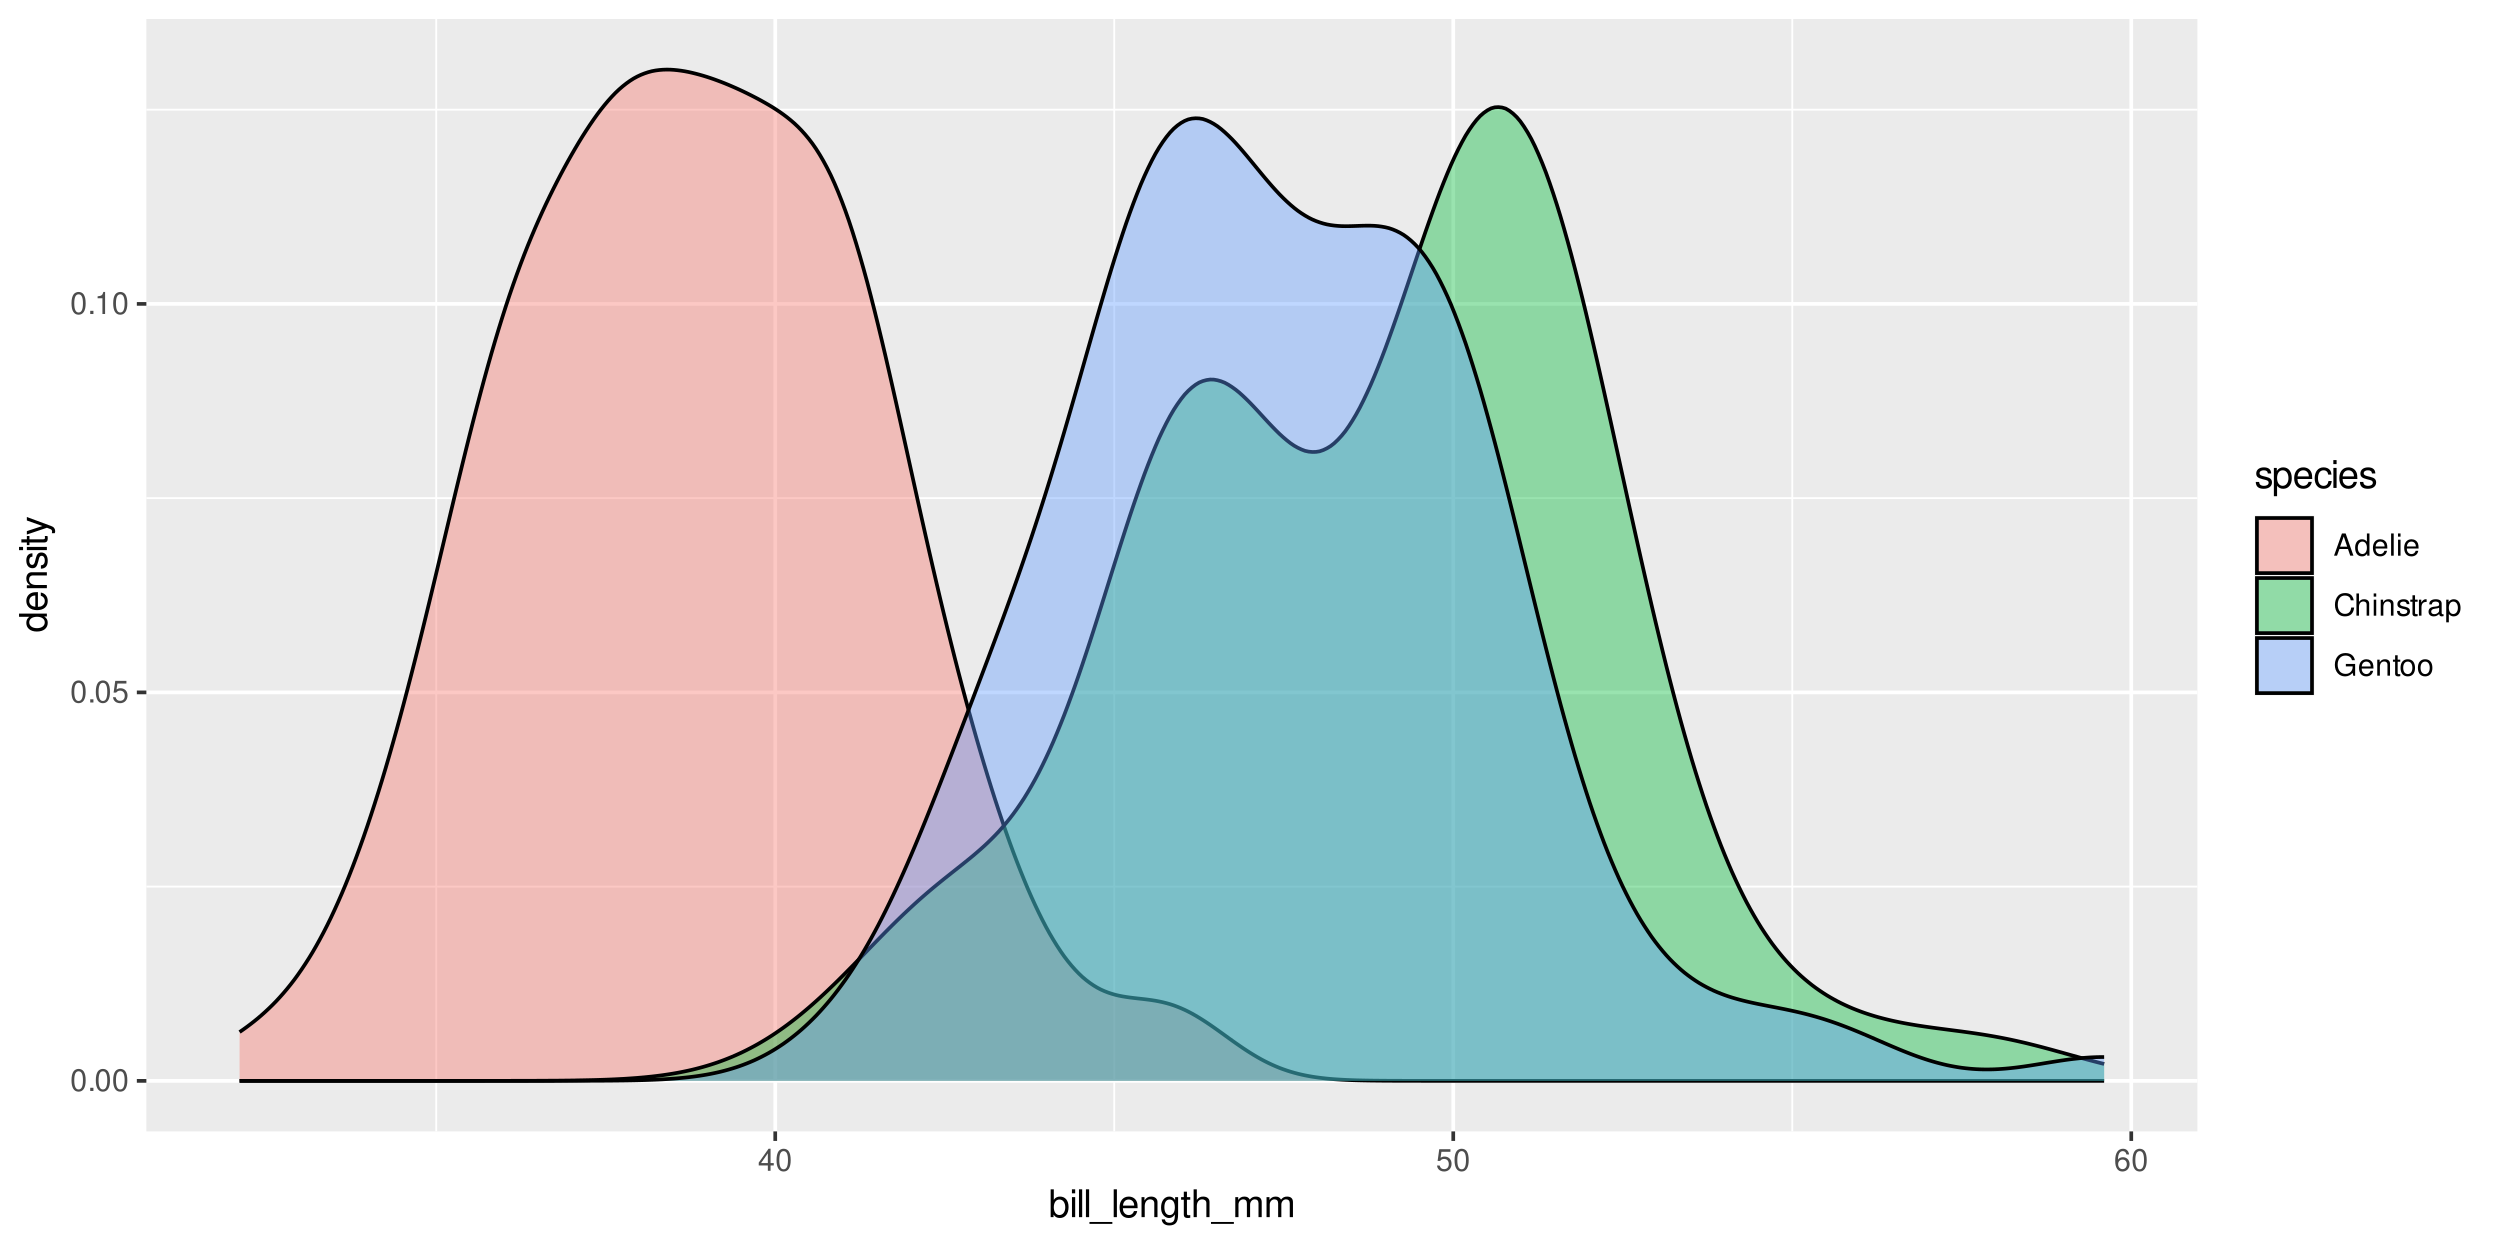 <?xml version="1.0" encoding="UTF-8"?>
<svg xmlns="http://www.w3.org/2000/svg" xmlns:xlink="http://www.w3.org/1999/xlink" width="720pt" height="360pt" viewBox="0 0 720 360" version="1.1">
<defs>
<g>
<symbol overflow="visible" id="glyph0-0">
<path style="stroke:none;" d=""/>
</symbol>
<symbol overflow="visible" id="glyph0-1">
<path style="stroke:none;" d="M 2.422 -6.359 C 1.844 -6.359 1.312 -6.094 0.984 -5.672 C 0.578 -5.109 0.375 -4.25 0.375 -3.078 C 0.375 -0.938 1.078 0.203 2.422 0.203 C 3.734 0.203 4.453 -0.938 4.453 -3.031 C 4.453 -4.25 4.266 -5.078 3.859 -5.672 C 3.531 -6.109 3.016 -6.359 2.422 -6.359 Z M 2.422 -5.672 C 3.25 -5.672 3.672 -4.828 3.672 -3.094 C 3.672 -1.281 3.266 -0.438 2.406 -0.438 C 1.578 -0.438 1.172 -1.312 1.172 -3.062 C 1.172 -4.828 1.578 -5.672 2.422 -5.672 Z M 2.422 -5.672 "/>
</symbol>
<symbol overflow="visible" id="glyph0-2">
<path style="stroke:none;" d="M 1.688 -0.922 L 0.766 -0.922 L 0.766 0 L 1.688 0 Z M 1.688 -0.922 "/>
</symbol>
<symbol overflow="visible" id="glyph0-3">
<path style="stroke:none;" d="M 4.188 -6.234 L 0.969 -6.234 L 0.5 -2.844 L 1.219 -2.844 C 1.578 -3.266 1.875 -3.422 2.359 -3.422 C 3.203 -3.422 3.719 -2.844 3.719 -1.922 C 3.719 -1.031 3.203 -0.484 2.359 -0.484 C 1.688 -0.484 1.266 -0.828 1.078 -1.531 L 0.312 -1.531 C 0.406 -1.016 0.5 -0.781 0.688 -0.547 C 1.031 -0.078 1.672 0.203 2.375 0.203 C 3.641 0.203 4.516 -0.719 4.516 -2.031 C 4.516 -3.266 3.688 -4.109 2.5 -4.109 C 2.062 -4.109 1.703 -4 1.344 -3.734 L 1.594 -5.469 L 4.188 -5.469 Z M 4.188 -6.234 "/>
</symbol>
<symbol overflow="visible" id="glyph0-4">
<path style="stroke:none;" d="M 2.281 -4.531 L 2.281 0 L 3.047 0 L 3.047 -6.359 L 2.547 -6.359 C 2.266 -5.391 2.094 -5.25 0.891 -5.094 L 0.891 -4.531 Z M 2.281 -4.531 "/>
</symbol>
<symbol overflow="visible" id="glyph0-5">
<path style="stroke:none;" d="M 2.875 -1.547 L 2.875 0 L 3.656 0 L 3.656 -1.547 L 4.578 -1.547 L 4.578 -2.234 L 3.656 -2.234 L 3.656 -6.359 L 3.078 -6.359 L 0.25 -2.359 L 0.25 -1.547 Z M 2.875 -2.234 L 0.922 -2.234 L 2.875 -5.047 Z M 2.875 -2.234 "/>
</symbol>
<symbol overflow="visible" id="glyph0-6">
<path style="stroke:none;" d="M 4.375 -4.703 C 4.234 -5.75 3.562 -6.359 2.609 -6.359 C 1.922 -6.359 1.312 -6.031 0.938 -5.453 C 0.547 -4.828 0.375 -4.062 0.375 -2.906 C 0.375 -1.828 0.531 -1.156 0.906 -0.594 C 1.234 -0.078 1.781 0.203 2.469 0.203 C 3.656 0.203 4.516 -0.688 4.516 -1.922 C 4.516 -3.094 3.719 -3.922 2.609 -3.922 C 1.984 -3.922 1.5 -3.688 1.172 -3.234 C 1.172 -4.797 1.672 -5.672 2.562 -5.672 C 3.109 -5.672 3.484 -5.328 3.609 -4.703 Z M 2.5 -3.234 C 3.25 -3.234 3.719 -2.703 3.719 -1.859 C 3.719 -1.062 3.188 -0.484 2.484 -0.484 C 1.766 -0.484 1.219 -1.094 1.219 -1.906 C 1.219 -2.688 1.734 -3.234 2.5 -3.234 Z M 2.5 -3.234 "/>
</symbol>
<symbol overflow="visible" id="glyph0-7">
<path style="stroke:none;" d="M 4.172 -1.922 L 4.828 0 L 5.75 0 L 3.5 -6.406 L 2.438 -6.406 L 0.156 0 L 1.016 0 L 1.703 -1.922 Z M 3.938 -2.609 L 1.906 -2.609 L 2.953 -5.531 Z M 3.938 -2.609 "/>
</symbol>
<symbol overflow="visible" id="glyph0-8">
<path style="stroke:none;" d="M 4.359 -6.406 L 3.625 -6.406 L 3.625 -4.031 C 3.312 -4.5 2.828 -4.734 2.203 -4.734 C 1.016 -4.734 0.234 -3.781 0.234 -2.312 C 0.234 -0.75 0.984 0.203 2.234 0.203 C 2.875 0.203 3.312 -0.031 3.703 -0.609 L 3.703 0 L 4.359 0 Z M 2.328 -4.062 C 3.125 -4.062 3.625 -3.359 3.625 -2.25 C 3.625 -1.188 3.109 -0.484 2.344 -0.484 C 1.531 -0.484 1 -1.203 1 -2.266 C 1 -3.344 1.531 -4.062 2.328 -4.062 Z M 2.328 -4.062 "/>
</symbol>
<symbol overflow="visible" id="glyph0-9">
<path style="stroke:none;" d="M 4.516 -2.062 C 4.516 -2.766 4.453 -3.188 4.328 -3.531 C 4.031 -4.281 3.328 -4.734 2.469 -4.734 C 1.172 -4.734 0.359 -3.766 0.359 -2.25 C 0.359 -0.719 1.141 0.203 2.453 0.203 C 3.5 0.203 4.234 -0.391 4.422 -1.406 L 3.672 -1.406 C 3.469 -0.797 3.062 -0.469 2.469 -0.469 C 2 -0.469 1.609 -0.688 1.359 -1.078 C 1.188 -1.344 1.125 -1.594 1.125 -2.062 Z M 1.141 -2.656 C 1.203 -3.516 1.719 -4.062 2.453 -4.062 C 3.203 -4.062 3.719 -3.484 3.719 -2.656 Z M 1.141 -2.656 "/>
</symbol>
<symbol overflow="visible" id="glyph0-10">
<path style="stroke:none;" d="M 1.344 -6.406 L 0.594 -6.406 L 0.594 0 L 1.344 0 Z M 1.344 -6.406 "/>
</symbol>
<symbol overflow="visible" id="glyph0-11">
<path style="stroke:none;" d="M 1.312 -4.609 L 0.594 -4.609 L 0.594 0 L 1.312 0 Z M 1.312 -6.406 L 0.578 -6.406 L 0.578 -5.484 L 1.312 -5.484 Z M 1.312 -6.406 "/>
</symbol>
<symbol overflow="visible" id="glyph0-12">
<path style="stroke:none;" d="M 5.828 -4.422 C 5.562 -5.828 4.766 -6.516 3.359 -6.516 C 2.484 -6.516 1.797 -6.25 1.312 -5.719 C 0.734 -5.078 0.422 -4.172 0.422 -3.125 C 0.422 -2.078 0.75 -1.172 1.344 -0.547 C 1.844 -0.031 2.484 0.203 3.312 0.203 C 4.875 0.203 5.766 -0.641 5.953 -2.344 L 5.109 -2.344 C 5.047 -1.906 4.953 -1.594 4.828 -1.344 C 4.562 -0.812 4.016 -0.516 3.328 -0.516 C 2.047 -0.516 1.234 -1.547 1.234 -3.141 C 1.234 -4.781 2 -5.797 3.25 -5.797 C 3.781 -5.797 4.25 -5.641 4.516 -5.391 C 4.766 -5.172 4.891 -4.906 4.984 -4.422 Z M 5.828 -4.422 "/>
</symbol>
<symbol overflow="visible" id="glyph0-13">
<path style="stroke:none;" d="M 0.609 -6.406 L 0.609 0 L 1.344 0 L 1.344 -2.547 C 1.344 -3.484 1.844 -4.094 2.594 -4.094 C 2.844 -4.094 3.062 -4.031 3.25 -3.891 C 3.453 -3.734 3.547 -3.516 3.547 -3.188 L 3.547 0 L 4.281 0 L 4.281 -3.484 C 4.281 -4.25 3.719 -4.734 2.828 -4.734 C 2.172 -4.734 1.781 -4.547 1.344 -3.969 L 1.344 -6.406 Z M 0.609 -6.406 "/>
</symbol>
<symbol overflow="visible" id="glyph0-14">
<path style="stroke:none;" d="M 0.609 -4.609 L 0.609 0 L 1.359 0 L 1.359 -2.547 C 1.359 -3.484 1.844 -4.094 2.609 -4.094 C 3.188 -4.094 3.547 -3.75 3.547 -3.188 L 3.547 0 L 4.281 0 L 4.281 -3.484 C 4.281 -4.25 3.719 -4.734 2.828 -4.734 C 2.141 -4.734 1.703 -4.484 1.297 -3.828 L 1.297 -4.609 Z M 0.609 -4.609 "/>
</symbol>
<symbol overflow="visible" id="glyph0-15">
<path style="stroke:none;" d="M 3.859 -3.328 C 3.844 -4.234 3.25 -4.734 2.188 -4.734 C 1.109 -4.734 0.406 -4.188 0.406 -3.328 C 0.406 -2.609 0.781 -2.266 1.875 -2 L 2.562 -1.844 C 3.062 -1.719 3.266 -1.531 3.266 -1.203 C 3.266 -0.766 2.844 -0.469 2.203 -0.469 C 1.797 -0.469 1.469 -0.594 1.281 -0.781 C 1.172 -0.922 1.125 -1.047 1.078 -1.375 L 0.297 -1.375 C 0.328 -0.312 0.938 0.203 2.141 0.203 C 3.297 0.203 4.031 -0.375 4.031 -1.266 C 4.031 -1.938 3.656 -2.328 2.734 -2.547 L 2.031 -2.703 C 1.438 -2.844 1.172 -3.047 1.172 -3.375 C 1.172 -3.797 1.562 -4.062 2.156 -4.062 C 2.75 -4.062 3.062 -3.812 3.078 -3.328 Z M 3.859 -3.328 "/>
</symbol>
<symbol overflow="visible" id="glyph0-16">
<path style="stroke:none;" d="M 2.234 -4.609 L 1.484 -4.609 L 1.484 -5.875 L 0.75 -5.875 L 0.75 -4.609 L 0.125 -4.609 L 0.125 -4.016 L 0.75 -4.016 L 0.75 -0.531 C 0.75 -0.047 1.062 0.203 1.641 0.203 C 1.828 0.203 1.984 0.188 2.234 0.141 L 2.234 -0.469 C 2.125 -0.453 2.031 -0.438 1.875 -0.438 C 1.562 -0.438 1.484 -0.531 1.484 -0.859 L 1.484 -4.016 L 2.234 -4.016 Z M 2.234 -4.609 "/>
</symbol>
<symbol overflow="visible" id="glyph0-17">
<path style="stroke:none;" d="M 0.609 -4.609 L 0.609 0 L 1.344 0 L 1.344 -2.391 C 1.359 -3.5 1.812 -4 2.828 -3.969 L 2.828 -4.719 C 2.703 -4.734 2.625 -4.734 2.547 -4.734 C 2.062 -4.734 1.703 -4.453 1.281 -3.781 L 1.281 -4.609 Z M 0.609 -4.609 "/>
</symbol>
<symbol overflow="visible" id="glyph0-18">
<path style="stroke:none;" d="M 4.703 -0.438 C 4.625 -0.406 4.594 -0.406 4.547 -0.406 C 4.297 -0.406 4.156 -0.547 4.156 -0.781 L 4.156 -3.484 C 4.156 -4.297 3.547 -4.734 2.422 -4.734 C 1.734 -4.734 1.203 -4.547 0.891 -4.203 C 0.672 -3.969 0.594 -3.703 0.578 -3.25 L 1.312 -3.25 C 1.375 -3.812 1.703 -4.062 2.391 -4.062 C 3.062 -4.062 3.422 -3.812 3.422 -3.375 L 3.422 -3.188 C 3.406 -2.875 3.25 -2.75 2.656 -2.672 C 1.625 -2.547 1.453 -2.5 1.172 -2.391 C 0.641 -2.156 0.375 -1.766 0.375 -1.156 C 0.375 -0.328 0.953 0.203 1.875 0.203 C 2.469 0.203 2.922 0 3.453 -0.469 C 3.5 0 3.734 0.203 4.203 0.203 C 4.359 0.203 4.453 0.188 4.703 0.125 Z M 3.422 -1.453 C 3.422 -1.203 3.359 -1.062 3.125 -0.859 C 2.828 -0.578 2.469 -0.438 2.047 -0.438 C 1.469 -0.438 1.141 -0.719 1.141 -1.172 C 1.141 -1.656 1.453 -1.906 2.25 -2.016 C 3.031 -2.125 3.172 -2.156 3.422 -2.281 Z M 3.422 -1.453 "/>
</symbol>
<symbol overflow="visible" id="glyph0-19">
<path style="stroke:none;" d="M 0.469 1.922 L 1.219 1.922 L 1.219 -0.484 C 1.594 -0.016 2.031 0.203 2.625 0.203 C 3.828 0.203 4.594 -0.75 4.594 -2.219 C 4.594 -3.781 3.844 -4.734 2.625 -4.734 C 2 -4.734 1.5 -4.453 1.156 -3.922 L 1.156 -4.609 L 0.469 -4.609 Z M 2.5 -4.062 C 3.312 -4.062 3.828 -3.344 3.828 -2.25 C 3.828 -1.203 3.297 -0.484 2.5 -0.484 C 1.719 -0.484 1.219 -1.188 1.219 -2.266 C 1.219 -3.359 1.719 -4.062 2.5 -4.062 Z M 2.5 -4.062 "/>
</symbol>
<symbol overflow="visible" id="glyph0-20">
<path style="stroke:none;" d="M 6.234 -3.391 L 3.562 -3.391 L 3.562 -2.672 L 5.516 -2.672 L 5.516 -2.484 C 5.516 -1.344 4.672 -0.516 3.5 -0.516 C 2.844 -0.516 2.266 -0.75 1.875 -1.172 C 1.453 -1.625 1.203 -2.391 1.203 -3.188 C 1.203 -4.766 2.109 -5.797 3.453 -5.797 C 4.438 -5.797 5.141 -5.297 5.312 -4.469 L 6.156 -4.469 C 5.922 -5.766 4.938 -6.516 3.469 -6.516 C 2.688 -6.516 2.047 -6.312 1.547 -5.906 C 0.797 -5.281 0.391 -4.297 0.391 -3.141 C 0.391 -1.172 1.594 0.203 3.328 0.203 C 4.203 0.203 4.875 -0.125 5.516 -0.812 L 5.719 0.031 L 6.234 0.031 Z M 6.234 -3.391 "/>
</symbol>
<symbol overflow="visible" id="glyph0-21">
<path style="stroke:none;" d="M 2.391 -4.734 C 1.094 -4.734 0.312 -3.812 0.312 -2.266 C 0.312 -0.719 1.094 0.203 2.406 0.203 C 3.703 0.203 4.484 -0.719 4.484 -2.234 C 4.484 -3.828 3.734 -4.734 2.391 -4.734 Z M 2.406 -4.062 C 3.234 -4.062 3.719 -3.391 3.719 -2.25 C 3.719 -1.156 3.203 -0.469 2.406 -0.469 C 1.578 -0.469 1.078 -1.156 1.078 -2.266 C 1.078 -3.391 1.578 -4.062 2.406 -4.062 Z M 2.406 -4.062 "/>
</symbol>
<symbol overflow="visible" id="glyph1-0">
<path style="stroke:none;" d=""/>
</symbol>
<symbol overflow="visible" id="glyph1-1">
<path style="stroke:none;" d="M 0.594 -8.016 L 0.594 0 L 1.422 0 L 1.422 -0.734 C 1.859 -0.062 2.438 0.25 3.25 0.25 C 4.766 0.25 5.75 -0.984 5.75 -2.906 C 5.75 -4.781 4.812 -5.922 3.281 -5.922 C 2.5 -5.922 1.938 -5.625 1.5 -4.984 L 1.5 -8.016 Z M 3.109 -5.078 C 4.141 -5.078 4.797 -4.188 4.797 -2.812 C 4.797 -1.5 4.109 -0.609 3.109 -0.609 C 2.141 -0.609 1.5 -1.484 1.5 -2.844 C 1.5 -4.188 2.141 -5.078 3.109 -5.078 Z M 3.109 -5.078 "/>
</symbol>
<symbol overflow="visible" id="glyph1-2">
<path style="stroke:none;" d="M 1.656 -5.766 L 0.734 -5.766 L 0.734 0 L 1.656 0 Z M 1.656 -8.016 L 0.719 -8.016 L 0.719 -6.859 L 1.656 -6.859 Z M 1.656 -8.016 "/>
</symbol>
<symbol overflow="visible" id="glyph1-3">
<path style="stroke:none;" d="M 1.672 -8.016 L 0.75 -8.016 L 0.75 0 L 1.672 0 Z M 1.672 -8.016 "/>
</symbol>
<symbol overflow="visible" id="glyph1-4">
<path style="stroke:none;" d="M 6.359 1.391 L -0.234 1.391 L -0.234 1.938 L 6.359 1.938 Z M 6.359 1.391 "/>
</symbol>
<symbol overflow="visible" id="glyph1-5">
<path style="stroke:none;" d="M 5.641 -2.578 C 5.641 -3.453 5.578 -3.984 5.406 -4.406 C 5.031 -5.359 4.156 -5.922 3.078 -5.922 C 1.469 -5.922 0.438 -4.703 0.438 -2.812 C 0.438 -0.906 1.438 0.25 3.062 0.25 C 4.375 0.25 5.297 -0.5 5.516 -1.75 L 4.594 -1.75 C 4.344 -0.984 3.828 -0.594 3.094 -0.594 C 2.516 -0.594 2.016 -0.859 1.703 -1.344 C 1.484 -1.672 1.406 -2 1.391 -2.578 Z M 1.422 -3.328 C 1.5 -4.391 2.141 -5.078 3.062 -5.078 C 4 -5.078 4.656 -4.359 4.656 -3.328 Z M 1.422 -3.328 "/>
</symbol>
<symbol overflow="visible" id="glyph1-6">
<path style="stroke:none;" d="M 0.766 -5.766 L 0.766 0 L 1.688 0 L 1.688 -3.172 C 1.688 -4.359 2.312 -5.125 3.25 -5.125 C 3.984 -5.125 4.438 -4.688 4.438 -4 L 4.438 0 L 5.359 0 L 5.359 -4.359 C 5.359 -5.312 4.641 -5.922 3.531 -5.922 C 2.672 -5.922 2.125 -5.594 1.609 -4.797 L 1.609 -5.766 Z M 0.766 -5.766 "/>
</symbol>
<symbol overflow="visible" id="glyph1-7">
<path style="stroke:none;" d="M 4.438 -5.766 L 4.438 -4.922 C 3.984 -5.625 3.469 -5.922 2.75 -5.922 C 1.359 -5.922 0.391 -4.625 0.391 -2.781 C 0.391 -1.812 0.609 -1.109 1.109 -0.531 C 1.547 -0.016 2.094 0.25 2.688 0.25 C 3.375 0.25 3.875 -0.062 4.359 -0.781 L 4.359 -0.484 C 4.359 1.062 3.922 1.625 2.781 1.625 C 2 1.625 1.594 1.312 1.5 0.656 L 0.578 0.656 C 0.656 1.734 1.5 2.391 2.766 2.391 C 3.609 2.391 4.312 2.125 4.688 1.656 C 5.125 1.125 5.297 0.406 5.297 -0.953 L 5.297 -5.766 Z M 2.844 -5.078 C 3.812 -5.078 4.359 -4.266 4.359 -2.812 C 4.359 -1.406 3.797 -0.594 2.844 -0.594 C 1.891 -0.594 1.344 -1.422 1.344 -2.844 C 1.344 -4.25 1.891 -5.078 2.844 -5.078 Z M 2.844 -5.078 "/>
</symbol>
<symbol overflow="visible" id="glyph1-8">
<path style="stroke:none;" d="M 2.797 -5.766 L 1.844 -5.766 L 1.844 -7.344 L 0.938 -7.344 L 0.938 -5.766 L 0.156 -5.766 L 0.156 -5.016 L 0.938 -5.016 L 0.938 -0.656 C 0.938 -0.062 1.328 0.25 2.047 0.25 C 2.281 0.25 2.484 0.234 2.797 0.172 L 2.797 -0.594 C 2.656 -0.562 2.547 -0.547 2.359 -0.547 C 1.953 -0.547 1.844 -0.656 1.844 -1.062 L 1.844 -5.016 L 2.797 -5.016 Z M 2.797 -5.766 "/>
</symbol>
<symbol overflow="visible" id="glyph1-9">
<path style="stroke:none;" d="M 0.766 -8.016 L 0.766 0 L 1.688 0 L 1.688 -3.172 C 1.688 -4.359 2.297 -5.125 3.25 -5.125 C 3.547 -5.125 3.844 -5.031 4.062 -4.875 C 4.328 -4.672 4.438 -4.406 4.438 -4 L 4.438 0 L 5.344 0 L 5.344 -4.359 C 5.344 -5.328 4.656 -5.922 3.531 -5.922 C 2.719 -5.922 2.219 -5.672 1.688 -4.969 L 1.688 -8.016 Z M 0.766 -8.016 "/>
</symbol>
<symbol overflow="visible" id="glyph1-10">
<path style="stroke:none;" d="M 0.766 -5.766 L 0.766 0 L 1.688 0 L 1.688 -3.625 C 1.688 -4.453 2.297 -5.125 3.047 -5.125 C 3.734 -5.125 4.109 -4.703 4.109 -3.969 L 4.109 0 L 5.031 0 L 5.031 -3.625 C 5.031 -4.453 5.641 -5.125 6.391 -5.125 C 7.062 -5.125 7.453 -4.703 7.453 -3.969 L 7.453 0 L 8.375 0 L 8.375 -4.328 C 8.375 -5.359 7.781 -5.922 6.703 -5.922 C 5.938 -5.922 5.484 -5.703 4.938 -5.047 C 4.594 -5.672 4.141 -5.922 3.391 -5.922 C 2.625 -5.922 2.094 -5.641 1.609 -4.953 L 1.609 -5.766 Z M 0.766 -5.766 "/>
</symbol>
<symbol overflow="visible" id="glyph1-11">
<path style="stroke:none;" d="M 4.812 -4.156 C 4.812 -5.297 4.062 -5.922 2.734 -5.922 C 1.391 -5.922 0.516 -5.234 0.516 -4.172 C 0.516 -3.266 0.984 -2.844 2.344 -2.516 L 3.203 -2.297 C 3.844 -2.141 4.094 -1.906 4.094 -1.5 C 4.094 -0.953 3.547 -0.594 2.75 -0.594 C 2.25 -0.594 1.844 -0.734 1.609 -0.984 C 1.469 -1.141 1.391 -1.312 1.344 -1.719 L 0.375 -1.719 C 0.422 -0.391 1.172 0.25 2.672 0.25 C 4.125 0.25 5.047 -0.469 5.047 -1.578 C 5.047 -2.438 4.562 -2.906 3.422 -3.172 L 2.547 -3.391 C 1.797 -3.562 1.469 -3.812 1.469 -4.219 C 1.469 -4.75 1.953 -5.078 2.688 -5.078 C 3.438 -5.078 3.828 -4.766 3.844 -4.156 Z M 4.812 -4.156 "/>
</symbol>
<symbol overflow="visible" id="glyph1-12">
<path style="stroke:none;" d="M 0.594 2.391 L 1.516 2.391 L 1.516 -0.609 C 2 -0.016 2.547 0.25 3.281 0.25 C 4.781 0.25 5.75 -0.953 5.75 -2.781 C 5.75 -4.719 4.812 -5.922 3.281 -5.922 C 2.5 -5.922 1.875 -5.578 1.438 -4.891 L 1.438 -5.766 L 0.594 -5.766 Z M 3.125 -5.078 C 4.141 -5.078 4.797 -4.188 4.797 -2.812 C 4.797 -1.5 4.125 -0.609 3.125 -0.609 C 2.141 -0.609 1.516 -1.484 1.516 -2.844 C 1.516 -4.188 2.141 -5.078 3.125 -5.078 Z M 3.125 -5.078 "/>
</symbol>
<symbol overflow="visible" id="glyph1-13">
<path style="stroke:none;" d="M 5.188 -3.828 C 5.141 -4.391 5.016 -4.75 4.797 -5.078 C 4.406 -5.609 3.703 -5.922 2.906 -5.922 C 1.344 -5.922 0.344 -4.703 0.344 -2.781 C 0.344 -0.922 1.328 0.25 2.891 0.25 C 4.266 0.25 5.141 -0.578 5.25 -1.984 L 4.328 -1.984 C 4.172 -1.062 3.703 -0.594 2.922 -0.594 C 1.906 -0.594 1.297 -1.422 1.297 -2.781 C 1.297 -4.219 1.891 -5.078 2.891 -5.078 C 3.656 -5.078 4.141 -4.625 4.25 -3.828 Z M 5.188 -3.828 "/>
</symbol>
<symbol overflow="visible" id="glyph2-0">
<path style="stroke:none;" d=""/>
</symbol>
<symbol overflow="visible" id="glyph2-1">
<path style="stroke:none;" d="M -8.016 -5.438 L -8.016 -4.531 L -5.031 -4.531 C -5.625 -4.141 -5.922 -3.531 -5.922 -2.766 C -5.922 -1.266 -4.734 -0.281 -2.891 -0.281 C -0.953 -0.281 0.25 -1.234 0.25 -2.797 C 0.25 -3.594 -0.047 -4.141 -0.766 -4.625 L 0 -4.625 L 0 -5.438 Z M -5.078 -2.922 C -5.078 -3.906 -4.203 -4.531 -2.812 -4.531 C -1.484 -4.531 -0.609 -3.891 -0.609 -2.922 C -0.609 -1.906 -1.5 -1.25 -2.844 -1.25 C -4.188 -1.25 -5.078 -1.906 -5.078 -2.922 Z M -5.078 -2.922 "/>
</symbol>
<symbol overflow="visible" id="glyph2-2">
<path style="stroke:none;" d="M -2.578 -5.641 C -3.453 -5.641 -3.984 -5.578 -4.406 -5.406 C -5.359 -5.031 -5.922 -4.156 -5.922 -3.078 C -5.922 -1.469 -4.703 -0.438 -2.812 -0.438 C -0.906 -0.438 0.25 -1.438 0.25 -3.062 C 0.25 -4.375 -0.5 -5.297 -1.75 -5.516 L -1.75 -4.594 C -0.984 -4.344 -0.594 -3.828 -0.594 -3.094 C -0.594 -2.516 -0.859 -2.016 -1.344 -1.703 C -1.672 -1.484 -2 -1.406 -2.578 -1.391 Z M -3.328 -1.422 C -4.391 -1.5 -5.078 -2.141 -5.078 -3.062 C -5.078 -4 -4.359 -4.656 -3.328 -4.656 Z M -3.328 -1.422 "/>
</symbol>
<symbol overflow="visible" id="glyph2-3">
<path style="stroke:none;" d="M -5.766 -0.766 L 0 -0.766 L 0 -1.688 L -3.172 -1.688 C -4.359 -1.688 -5.125 -2.312 -5.125 -3.25 C -5.125 -3.984 -4.688 -4.438 -4 -4.438 L 0 -4.438 L 0 -5.359 L -4.359 -5.359 C -5.312 -5.359 -5.922 -4.641 -5.922 -3.531 C -5.922 -2.672 -5.594 -2.125 -4.797 -1.609 L -5.766 -1.609 Z M -5.766 -0.766 "/>
</symbol>
<symbol overflow="visible" id="glyph2-4">
<path style="stroke:none;" d="M -4.156 -4.812 C -5.297 -4.812 -5.922 -4.062 -5.922 -2.734 C -5.922 -1.391 -5.234 -0.516 -4.172 -0.516 C -3.266 -0.516 -2.844 -0.984 -2.516 -2.344 L -2.297 -3.203 C -2.141 -3.844 -1.906 -4.094 -1.5 -4.094 C -0.953 -4.094 -0.594 -3.547 -0.594 -2.75 C -0.594 -2.25 -0.734 -1.844 -0.984 -1.609 C -1.141 -1.469 -1.312 -1.391 -1.719 -1.344 L -1.719 -0.375 C -0.391 -0.422 0.25 -1.172 0.25 -2.672 C 0.25 -4.125 -0.469 -5.047 -1.578 -5.047 C -2.438 -5.047 -2.906 -4.562 -3.172 -3.422 L -3.391 -2.547 C -3.562 -1.797 -3.812 -1.469 -4.219 -1.469 C -4.75 -1.469 -5.078 -1.953 -5.078 -2.688 C -5.078 -3.438 -4.766 -3.828 -4.156 -3.844 Z M -4.156 -4.812 "/>
</symbol>
<symbol overflow="visible" id="glyph2-5">
<path style="stroke:none;" d="M -5.766 -1.656 L -5.766 -0.734 L 0 -0.734 L 0 -1.656 Z M -8.016 -1.656 L -8.016 -0.719 L -6.859 -0.719 L -6.859 -1.656 Z M -8.016 -1.656 "/>
</symbol>
<symbol overflow="visible" id="glyph2-6">
<path style="stroke:none;" d="M -5.766 -2.797 L -5.766 -1.844 L -7.344 -1.844 L -7.344 -0.938 L -5.766 -0.938 L -5.766 -0.156 L -5.016 -0.156 L -5.016 -0.938 L -0.656 -0.938 C -0.062 -0.938 0.25 -1.328 0.25 -2.047 C 0.25 -2.281 0.234 -2.484 0.172 -2.797 L -0.594 -2.797 C -0.562 -2.656 -0.547 -2.547 -0.547 -2.359 C -0.547 -1.953 -0.656 -1.844 -1.062 -1.844 L -5.016 -1.844 L -5.016 -2.797 Z M -5.766 -2.797 "/>
</symbol>
<symbol overflow="visible" id="glyph2-7">
<path style="stroke:none;" d="M -5.766 -4.266 L -1.281 -2.672 L -5.766 -1.203 L -5.766 -0.219 L 0.016 -2.172 L 0.938 -1.812 C 1.344 -1.656 1.5 -1.469 1.5 -1.078 C 1.5 -0.922 1.469 -0.797 1.438 -0.594 L 2.25 -0.594 C 2.359 -0.781 2.391 -0.969 2.391 -1.203 C 2.391 -1.5 2.297 -1.828 2.125 -2.062 C 1.906 -2.359 1.672 -2.516 1.203 -2.688 L -5.766 -5.266 Z M -5.766 -4.266 "/>
</symbol>
</g>
<clipPath id="clip1">
  <path d="M 42.152 5.48 L 632.844 5.48 L 632.844 325.852 L 42.152 325.852 Z M 42.152 5.48 "/>
</clipPath>
<clipPath id="clip2">
  <path d="M 42.152 255 L 632.844 255 L 632.844 256 L 42.152 256 Z M 42.152 255 "/>
</clipPath>
<clipPath id="clip3">
  <path d="M 42.152 143 L 632.844 143 L 632.844 144 L 42.152 144 Z M 42.152 143 "/>
</clipPath>
<clipPath id="clip4">
  <path d="M 42.152 31 L 632.844 31 L 632.844 32 L 42.152 32 Z M 42.152 31 "/>
</clipPath>
<clipPath id="clip5">
  <path d="M 125 5.48 L 126 5.48 L 126 325.852 L 125 325.852 Z M 125 5.48 "/>
</clipPath>
<clipPath id="clip6">
  <path d="M 320 5.48 L 322 5.48 L 322 325.852 L 320 325.852 Z M 320 5.48 "/>
</clipPath>
<clipPath id="clip7">
  <path d="M 515 5.48 L 517 5.48 L 517 325.852 L 515 325.852 Z M 515 5.48 "/>
</clipPath>
<clipPath id="clip8">
  <path d="M 42.152 310 L 632.844 310 L 632.844 312 L 42.152 312 Z M 42.152 310 "/>
</clipPath>
<clipPath id="clip9">
  <path d="M 42.152 198 L 632.844 198 L 632.844 200 L 42.152 200 Z M 42.152 198 "/>
</clipPath>
<clipPath id="clip10">
  <path d="M 42.152 86 L 632.844 86 L 632.844 89 L 42.152 89 Z M 42.152 86 "/>
</clipPath>
<clipPath id="clip11">
  <path d="M 222 5.48 L 224 5.48 L 224 325.852 L 222 325.852 Z M 222 5.48 "/>
</clipPath>
<clipPath id="clip12">
  <path d="M 418 5.48 L 420 5.48 L 420 325.852 L 418 325.852 Z M 418 5.48 "/>
</clipPath>
<clipPath id="clip13">
  <path d="M 613 5.48 L 615 5.48 L 615 325.852 L 613 325.852 Z M 613 5.48 "/>
</clipPath>
</defs>
<g id="surface718">
<rect x="0" y="0" width="720" height="360" style="fill:rgb(100%,100%,100%);fill-opacity:1;stroke:none;"/>
<rect x="0" y="0" width="720" height="360" style="fill:rgb(100%,100%,100%);fill-opacity:1;stroke:none;"/>
<path style="fill:none;stroke-width:1.067;stroke-linecap:round;stroke-linejoin:round;stroke:rgb(100%,100%,100%);stroke-opacity:1;stroke-miterlimit:10;" d="M 0 360 L 720 360 L 720 0 L 0 0 Z M 0 360 "/>
<g clip-path="url(#clip1)" clip-rule="nonzero">
<path style=" stroke:none;fill-rule:nonzero;fill:rgb(92.157%,92.157%,92.157%);fill-opacity:1;" d="M 42.152 325.848 L 632.844 325.848 L 632.844 5.477 L 42.152 5.477 Z M 42.152 325.848 "/>
</g>
<g clip-path="url(#clip2)" clip-rule="nonzero">
<path style="fill:none;stroke-width:0.533;stroke-linecap:butt;stroke-linejoin:round;stroke:rgb(100%,100%,100%);stroke-opacity:1;stroke-miterlimit:10;" d="M 42.152 255.348 L 632.844 255.348 "/>
</g>
<g clip-path="url(#clip3)" clip-rule="nonzero">
<path style="fill:none;stroke-width:0.533;stroke-linecap:butt;stroke-linejoin:round;stroke:rgb(100%,100%,100%);stroke-opacity:1;stroke-miterlimit:10;" d="M 42.152 143.465 L 632.844 143.465 "/>
</g>
<g clip-path="url(#clip4)" clip-rule="nonzero">
<path style="fill:none;stroke-width:0.533;stroke-linecap:butt;stroke-linejoin:round;stroke:rgb(100%,100%,100%);stroke-opacity:1;stroke-miterlimit:10;" d="M 42.152 31.582 L 632.844 31.582 "/>
</g>
<g clip-path="url(#clip5)" clip-rule="nonzero">
<path style="fill:none;stroke-width:0.533;stroke-linecap:butt;stroke-linejoin:round;stroke:rgb(100%,100%,100%);stroke-opacity:1;stroke-miterlimit:10;" d="M 125.629 325.848 L 125.629 5.48 "/>
</g>
<g clip-path="url(#clip6)" clip-rule="nonzero">
<path style="fill:none;stroke-width:0.533;stroke-linecap:butt;stroke-linejoin:round;stroke:rgb(100%,100%,100%);stroke-opacity:1;stroke-miterlimit:10;" d="M 320.898 325.848 L 320.898 5.48 "/>
</g>
<g clip-path="url(#clip7)" clip-rule="nonzero">
<path style="fill:none;stroke-width:0.533;stroke-linecap:butt;stroke-linejoin:round;stroke:rgb(100%,100%,100%);stroke-opacity:1;stroke-miterlimit:10;" d="M 516.168 325.848 L 516.168 5.48 "/>
</g>
<g clip-path="url(#clip8)" clip-rule="nonzero">
<path style="fill:none;stroke-width:1.067;stroke-linecap:butt;stroke-linejoin:round;stroke:rgb(100%,100%,100%);stroke-opacity:1;stroke-miterlimit:10;" d="M 42.152 311.285 L 632.844 311.285 "/>
</g>
<g clip-path="url(#clip9)" clip-rule="nonzero">
<path style="fill:none;stroke-width:1.067;stroke-linecap:butt;stroke-linejoin:round;stroke:rgb(100%,100%,100%);stroke-opacity:1;stroke-miterlimit:10;" d="M 42.152 199.406 L 632.844 199.406 "/>
</g>
<g clip-path="url(#clip10)" clip-rule="nonzero">
<path style="fill:none;stroke-width:1.067;stroke-linecap:butt;stroke-linejoin:round;stroke:rgb(100%,100%,100%);stroke-opacity:1;stroke-miterlimit:10;" d="M 42.152 87.523 L 632.844 87.523 "/>
</g>
<g clip-path="url(#clip11)" clip-rule="nonzero">
<path style="fill:none;stroke-width:1.067;stroke-linecap:butt;stroke-linejoin:round;stroke:rgb(100%,100%,100%);stroke-opacity:1;stroke-miterlimit:10;" d="M 223.266 325.848 L 223.266 5.48 "/>
</g>
<g clip-path="url(#clip12)" clip-rule="nonzero">
<path style="fill:none;stroke-width:1.067;stroke-linecap:butt;stroke-linejoin:round;stroke:rgb(100%,100%,100%);stroke-opacity:1;stroke-miterlimit:10;" d="M 418.535 325.848 L 418.535 5.48 "/>
</g>
<g clip-path="url(#clip13)" clip-rule="nonzero">
<path style="fill:none;stroke-width:1.067;stroke-linecap:butt;stroke-linejoin:round;stroke:rgb(100%,100%,100%);stroke-opacity:1;stroke-miterlimit:10;" d="M 613.805 325.848 L 613.805 5.48 "/>
</g>
<path style=" stroke:none;fill-rule:nonzero;fill:rgb(97.255%,46.275%,42.745%);fill-opacity:0.4;" d="M 69 297.234 L 70.051 296.5 L 71.102 295.742 L 72.152 294.953 L 73.203 294.133 L 74.254 293.281 L 75.305 292.379 L 76.355 291.441 L 77.406 290.461 L 78.457 289.441 L 79.508 288.371 L 80.559 287.234 L 81.609 286.051 L 82.66 284.809 L 83.711 283.508 L 84.762 282.145 L 85.812 280.699 L 86.863 279.191 L 87.914 277.613 L 88.969 275.965 L 90.02 274.238 L 91.07 272.422 L 92.121 270.523 L 93.172 268.551 L 94.223 266.496 L 95.273 264.355 L 96.324 262.109 L 97.375 259.785 L 98.426 257.375 L 99.477 254.879 L 100.527 252.285 L 101.578 249.594 L 102.629 246.812 L 103.68 243.945 L 104.73 240.996 L 105.781 237.941 L 106.832 234.789 L 107.883 231.551 L 108.934 228.23 L 109.984 224.828 L 111.035 221.324 L 112.086 217.727 L 113.137 214.055 L 114.188 210.305 L 115.238 206.477 L 116.289 202.562 L 117.34 198.574 L 118.391 194.52 L 119.441 190.402 L 120.492 186.23 L 121.543 181.992 L 122.594 177.707 L 123.645 173.383 L 124.695 169.027 L 125.746 164.645 L 126.797 160.242 L 127.848 155.828 L 128.898 151.418 L 129.949 147.016 L 131 142.629 L 132.051 138.277 L 133.102 133.961 L 134.152 129.695 L 135.203 125.48 L 136.258 121.324 L 137.309 117.266 L 138.359 113.281 L 139.41 109.383 L 140.461 105.57 L 141.512 101.855 L 142.562 98.27 L 143.613 94.781 L 144.664 91.398 L 145.715 88.117 L 146.766 84.945 L 147.816 81.902 L 148.867 78.957 L 149.918 76.109 L 150.969 73.352 L 152.02 70.695 L 153.07 68.145 L 154.121 65.668 L 155.172 63.27 L 156.223 60.938 L 157.273 58.684 L 158.324 56.5 L 159.375 54.371 L 160.426 52.297 L 161.477 50.27 L 162.527 48.305 L 163.578 46.391 L 164.629 44.527 L 165.68 42.711 L 166.73 40.941 L 167.781 39.23 L 168.832 37.582 L 169.883 35.988 L 170.934 34.453 L 171.984 32.98 L 173.035 31.586 L 174.086 30.27 L 175.137 29.023 L 176.188 27.852 L 177.238 26.758 L 178.289 25.762 L 179.34 24.852 L 180.391 24.023 L 181.441 23.273 L 182.492 22.605 L 183.543 22.035 L 184.598 21.543 L 185.648 21.129 L 186.699 20.781 L 187.75 20.5 L 188.801 20.301 L 189.852 20.164 L 190.902 20.078 L 191.953 20.043 L 193.004 20.055 L 194.055 20.121 L 195.105 20.223 L 196.156 20.359 L 197.207 20.527 L 198.258 20.727 L 199.309 20.961 L 200.359 21.219 L 201.41 21.496 L 202.461 21.797 L 203.512 22.117 L 204.562 22.461 L 205.613 22.824 L 206.664 23.207 L 207.715 23.602 L 208.766 24.016 L 209.816 24.449 L 210.867 24.898 L 211.918 25.359 L 212.969 25.836 L 214.02 26.328 L 215.07 26.836 L 216.121 27.359 L 217.172 27.895 L 218.223 28.441 L 219.273 29.012 L 220.324 29.602 L 221.375 30.211 L 222.426 30.844 L 223.477 31.508 L 224.527 32.207 L 225.578 32.953 L 226.629 33.742 L 227.68 34.59 L 228.73 35.492 L 229.781 36.48 L 230.832 37.559 L 231.887 38.73 L 232.938 39.996 L 233.988 41.371 L 235.039 42.895 L 236.09 44.559 L 237.141 46.363 L 238.191 48.309 L 239.242 50.406 L 240.293 52.711 L 241.344 55.188 L 242.395 57.832 L 243.445 60.641 L 244.496 63.625 L 245.547 66.824 L 246.598 70.195 L 247.648 73.723 L 248.699 77.406 L 249.75 81.238 L 250.801 85.254 L 251.852 89.395 L 252.902 93.652 L 253.953 98.012 L 255.004 102.473 L 256.055 107.035 L 257.105 111.656 L 258.156 116.332 L 259.207 121.051 L 260.258 125.797 L 261.309 130.562 L 262.359 135.324 L 263.41 140.082 L 264.461 144.82 L 265.512 149.531 L 266.562 154.199 L 267.613 158.82 L 268.664 163.391 L 269.715 167.91 L 270.766 172.363 L 271.816 176.738 L 272.867 181.047 L 273.918 185.285 L 274.969 189.457 L 276.02 193.547 L 277.07 197.551 L 278.121 201.48 L 279.176 205.336 L 280.227 209.117 L 281.277 212.812 L 282.328 216.422 L 283.379 219.957 L 284.43 223.418 L 285.48 226.801 L 286.531 230.094 L 287.582 233.297 L 288.633 236.426 L 289.684 239.473 L 290.734 242.441 L 291.785 245.309 L 292.836 248.082 L 293.887 250.77 L 294.938 253.375 L 295.988 255.891 L 297.039 258.293 L 298.09 260.594 L 299.141 262.805 L 300.191 264.922 L 301.242 266.945 L 302.293 268.844 L 303.344 270.641 L 304.395 272.34 L 305.445 273.945 L 306.496 275.449 L 307.547 276.824 L 308.598 278.105 L 309.648 279.289 L 310.699 280.383 L 311.75 281.383 L 312.801 282.262 L 313.852 283.059 L 314.902 283.777 L 315.953 284.414 L 317.004 284.973 L 318.055 285.441 L 319.105 285.852 L 320.156 286.203 L 321.207 286.504 L 322.258 286.758 L 323.309 286.961 L 324.359 287.133 L 325.41 287.285 L 326.461 287.414 L 327.516 287.535 L 329.617 287.77 L 330.668 287.902 L 331.719 288.047 L 332.77 288.215 L 333.82 288.414 L 334.871 288.641 L 335.922 288.906 L 336.973 289.203 L 338.023 289.547 L 339.074 289.938 L 340.125 290.367 L 341.176 290.836 L 342.227 291.348 L 343.277 291.902 L 344.328 292.496 L 345.379 293.125 L 346.43 293.781 L 347.48 294.465 L 348.531 295.176 L 349.582 295.906 L 350.633 296.648 L 351.684 297.402 L 353.785 298.918 L 354.836 299.672 L 355.887 300.418 L 356.938 301.148 L 357.988 301.867 L 359.039 302.559 L 360.09 303.23 L 361.141 303.875 L 362.191 304.496 L 363.242 305.09 L 364.293 305.645 L 365.344 306.168 L 366.395 306.66 L 367.445 307.121 L 368.496 307.555 L 369.547 307.945 L 370.598 308.309 L 371.648 308.645 L 372.699 308.949 L 373.75 309.23 L 374.805 309.48 L 375.855 309.703 L 376.906 309.906 L 377.957 310.09 L 379.008 310.25 L 380.059 310.391 L 381.109 310.516 L 382.16 310.629 L 383.211 310.727 L 384.262 310.812 L 385.312 310.883 L 386.363 310.945 L 387.414 311 L 388.465 311.047 L 389.516 311.086 L 390.566 311.121 L 391.617 311.148 L 392.668 311.172 L 394.77 311.211 L 397.922 311.246 L 400.023 311.262 L 404.227 311.277 L 405.277 311.277 L 406.328 311.281 L 408.43 311.281 L 409.48 311.285 L 605.992 311.285 L 69 311.285 Z M 69 297.234 "/>
<path style="fill:none;stroke-width:1.067;stroke-linecap:butt;stroke-linejoin:round;stroke:rgb(0%,0%,0%);stroke-opacity:1;stroke-miterlimit:10;" d="M 69 297.234 L 70.051 296.5 L 71.102 295.742 L 72.152 294.953 L 73.203 294.133 L 74.254 293.281 L 75.305 292.379 L 76.355 291.441 L 77.406 290.461 L 78.457 289.441 L 79.508 288.371 L 80.559 287.234 L 81.609 286.051 L 82.66 284.809 L 83.711 283.508 L 84.762 282.145 L 85.812 280.699 L 86.863 279.191 L 87.914 277.613 L 88.969 275.965 L 90.02 274.238 L 91.07 272.422 L 92.121 270.523 L 93.172 268.551 L 94.223 266.496 L 95.273 264.355 L 96.324 262.109 L 97.375 259.785 L 98.426 257.375 L 99.477 254.879 L 100.527 252.285 L 101.578 249.594 L 102.629 246.812 L 103.68 243.945 L 104.73 240.996 L 105.781 237.941 L 106.832 234.789 L 107.883 231.551 L 108.934 228.23 L 109.984 224.828 L 111.035 221.324 L 112.086 217.727 L 113.137 214.055 L 114.188 210.305 L 115.238 206.477 L 116.289 202.562 L 117.34 198.574 L 118.391 194.52 L 119.441 190.402 L 120.492 186.23 L 121.543 181.992 L 122.594 177.707 L 123.645 173.383 L 124.695 169.027 L 125.746 164.645 L 126.797 160.242 L 127.848 155.828 L 128.898 151.418 L 129.949 147.016 L 131 142.629 L 132.051 138.277 L 133.102 133.961 L 134.152 129.695 L 135.203 125.48 L 136.258 121.324 L 137.309 117.266 L 138.359 113.281 L 139.41 109.383 L 140.461 105.57 L 141.512 101.855 L 142.562 98.27 L 143.613 94.781 L 144.664 91.398 L 145.715 88.117 L 146.766 84.945 L 147.816 81.902 L 148.867 78.957 L 149.918 76.109 L 150.969 73.352 L 152.02 70.695 L 153.07 68.145 L 154.121 65.668 L 155.172 63.27 L 156.223 60.938 L 157.273 58.684 L 158.324 56.5 L 159.375 54.371 L 160.426 52.297 L 161.477 50.27 L 162.527 48.305 L 163.578 46.391 L 164.629 44.527 L 165.68 42.711 L 166.73 40.941 L 167.781 39.23 L 168.832 37.582 L 169.883 35.988 L 170.934 34.453 L 171.984 32.98 L 173.035 31.586 L 174.086 30.27 L 175.137 29.023 L 176.188 27.852 L 177.238 26.758 L 178.289 25.762 L 179.34 24.852 L 180.391 24.023 L 181.441 23.273 L 182.492 22.605 L 183.543 22.035 L 184.598 21.543 L 185.648 21.129 L 186.699 20.781 L 187.75 20.5 L 188.801 20.301 L 189.852 20.164 L 190.902 20.078 L 191.953 20.043 L 193.004 20.055 L 194.055 20.121 L 195.105 20.223 L 196.156 20.359 L 197.207 20.527 L 198.258 20.727 L 199.309 20.961 L 200.359 21.219 L 201.41 21.496 L 202.461 21.797 L 203.512 22.117 L 204.562 22.461 L 205.613 22.824 L 206.664 23.207 L 207.715 23.602 L 208.766 24.016 L 209.816 24.449 L 210.867 24.898 L 211.918 25.359 L 212.969 25.836 L 214.02 26.328 L 215.07 26.836 L 216.121 27.359 L 217.172 27.895 L 218.223 28.441 L 219.273 29.012 L 220.324 29.602 L 221.375 30.211 L 222.426 30.844 L 223.477 31.508 L 224.527 32.207 L 225.578 32.953 L 226.629 33.742 L 227.68 34.59 L 228.73 35.492 L 229.781 36.48 L 230.832 37.559 L 231.887 38.73 L 232.938 39.996 L 233.988 41.371 L 235.039 42.895 L 236.09 44.559 L 237.141 46.363 L 238.191 48.309 L 239.242 50.406 L 240.293 52.711 L 241.344 55.188 L 242.395 57.832 L 243.445 60.641 L 244.496 63.625 L 245.547 66.824 L 246.598 70.195 L 247.648 73.723 L 248.699 77.406 L 249.75 81.238 L 250.801 85.254 L 251.852 89.395 L 252.902 93.652 L 253.953 98.012 L 255.004 102.473 L 256.055 107.035 L 257.105 111.656 L 258.156 116.332 L 259.207 121.051 L 260.258 125.797 L 261.309 130.562 L 262.359 135.324 L 263.41 140.082 L 264.461 144.82 L 265.512 149.531 L 266.562 154.199 L 267.613 158.82 L 268.664 163.391 L 269.715 167.91 L 270.766 172.363 L 271.816 176.738 L 272.867 181.047 L 273.918 185.285 L 274.969 189.457 L 276.02 193.547 L 277.07 197.551 L 278.121 201.48 L 279.176 205.336 L 280.227 209.117 L 281.277 212.812 L 282.328 216.422 L 283.379 219.957 L 284.43 223.418 L 285.48 226.801 L 286.531 230.094 L 287.582 233.297 L 288.633 236.426 L 289.684 239.473 L 290.734 242.441 L 291.785 245.309 L 292.836 248.082 L 293.887 250.77 L 294.938 253.375 L 295.988 255.891 L 297.039 258.293 L 298.09 260.594 L 299.141 262.805 L 300.191 264.922 L 301.242 266.945 L 302.293 268.844 L 303.344 270.641 L 304.395 272.34 L 305.445 273.945 L 306.496 275.449 L 307.547 276.824 L 308.598 278.105 L 309.648 279.289 L 310.699 280.383 L 311.75 281.383 L 312.801 282.262 L 313.852 283.059 L 314.902 283.777 L 315.953 284.414 L 317.004 284.973 L 318.055 285.441 L 319.105 285.852 L 320.156 286.203 L 321.207 286.504 L 322.258 286.758 L 323.309 286.961 L 324.359 287.133 L 325.41 287.285 L 326.461 287.414 L 327.516 287.535 L 329.617 287.77 L 330.668 287.902 L 331.719 288.047 L 332.77 288.215 L 333.82 288.414 L 334.871 288.641 L 335.922 288.906 L 336.973 289.203 L 338.023 289.547 L 339.074 289.938 L 340.125 290.367 L 341.176 290.836 L 342.227 291.348 L 343.277 291.902 L 344.328 292.496 L 345.379 293.125 L 346.43 293.781 L 347.48 294.465 L 348.531 295.176 L 349.582 295.906 L 350.633 296.648 L 351.684 297.402 L 353.785 298.918 L 354.836 299.672 L 355.887 300.418 L 356.938 301.148 L 357.988 301.867 L 359.039 302.559 L 360.09 303.23 L 361.141 303.875 L 362.191 304.496 L 363.242 305.09 L 364.293 305.645 L 365.344 306.168 L 366.395 306.66 L 367.445 307.121 L 368.496 307.555 L 369.547 307.945 L 370.598 308.309 L 371.648 308.645 L 372.699 308.949 L 373.75 309.23 L 374.805 309.48 L 375.855 309.703 L 376.906 309.906 L 377.957 310.09 L 379.008 310.25 L 380.059 310.391 L 381.109 310.516 L 382.16 310.629 L 383.211 310.727 L 384.262 310.812 L 385.312 310.883 L 386.363 310.945 L 387.414 311 L 388.465 311.047 L 389.516 311.086 L 390.566 311.121 L 391.617 311.148 L 392.668 311.172 L 394.77 311.211 L 397.922 311.246 L 400.023 311.262 L 404.227 311.277 L 405.277 311.277 L 406.328 311.281 L 408.43 311.281 L 409.48 311.285 L 605.992 311.285 "/>
<path style=" stroke:none;fill-rule:nonzero;fill:rgb(0%,72.941%,21.961%);fill-opacity:0.4;" d="M 69 311.285 L 139.41 311.285 L 140.461 311.281 L 144.664 311.281 L 145.715 311.277 L 146.766 311.277 L 147.816 311.273 L 148.867 311.273 L 149.918 311.27 L 150.969 311.27 L 156.223 311.25 L 158.324 311.234 L 159.375 311.23 L 160.426 311.223 L 164.629 311.176 L 166.73 311.145 L 167.781 311.125 L 170.934 311.055 L 173.035 310.992 L 174.086 310.957 L 175.137 310.918 L 176.188 310.875 L 177.238 310.828 L 179.34 310.719 L 180.391 310.656 L 181.441 310.586 L 182.492 310.512 L 183.543 310.434 L 184.598 310.344 L 185.648 310.25 L 186.699 310.145 L 187.75 310.035 L 188.801 309.91 L 189.852 309.781 L 190.902 309.641 L 191.953 309.488 L 193.004 309.328 L 194.055 309.152 L 195.105 308.969 L 196.156 308.77 L 197.207 308.555 L 198.258 308.332 L 199.309 308.094 L 200.359 307.836 L 201.41 307.562 L 202.461 307.277 L 203.512 306.973 L 204.562 306.652 L 205.613 306.312 L 206.664 305.961 L 207.715 305.582 L 208.766 305.188 L 209.816 304.773 L 210.867 304.344 L 211.918 303.887 L 212.969 303.41 L 214.02 302.918 L 215.07 302.398 L 216.121 301.855 L 217.172 301.297 L 218.223 300.715 L 219.273 300.105 L 220.324 299.477 L 221.375 298.828 L 222.426 298.156 L 223.477 297.453 L 224.527 296.734 L 225.578 295.992 L 226.629 295.227 L 227.68 294.438 L 228.73 293.629 L 229.781 292.801 L 230.832 291.945 L 231.887 291.066 L 232.938 290.176 L 233.988 289.262 L 235.039 288.324 L 236.09 287.375 L 237.141 286.406 L 238.191 285.418 L 239.242 284.414 L 240.293 283.402 L 241.344 282.375 L 242.395 281.328 L 243.445 280.277 L 244.496 279.215 L 245.547 278.148 L 247.648 275.992 L 248.699 274.91 L 249.75 273.824 L 251.852 271.66 L 252.902 270.582 L 253.953 269.512 L 255.004 268.445 L 256.055 267.387 L 257.105 266.34 L 258.156 265.309 L 259.207 264.285 L 260.258 263.273 L 261.309 262.281 L 262.359 261.305 L 263.41 260.34 L 264.461 259.391 L 265.512 258.461 L 266.562 257.547 L 267.613 256.648 L 268.664 255.762 L 269.715 254.895 L 270.766 254.035 L 271.816 253.184 L 273.918 251.512 L 277.07 249.016 L 278.121 248.172 L 279.176 247.32 L 280.227 246.453 L 281.277 245.559 L 282.328 244.645 L 283.379 243.707 L 284.43 242.727 L 285.48 241.703 L 286.531 240.641 L 287.582 239.535 L 288.633 238.355 L 289.684 237.121 L 290.734 235.832 L 291.785 234.465 L 292.836 233.012 L 293.887 231.484 L 294.938 229.891 L 295.988 228.184 L 297.039 226.387 L 298.09 224.508 L 299.141 222.543 L 300.191 220.449 L 301.242 218.266 L 302.293 216 L 303.344 213.625 L 304.395 211.137 L 305.445 208.566 L 306.496 205.914 L 307.547 203.145 L 308.598 200.293 L 309.648 197.371 L 310.699 194.371 L 311.75 191.281 L 312.801 188.137 L 313.852 184.941 L 314.902 181.691 L 315.953 178.395 L 317.004 175.074 L 318.055 171.73 L 320.156 165.012 L 321.207 161.664 L 322.258 158.328 L 323.309 155.035 L 324.359 151.785 L 325.41 148.574 L 326.461 145.438 L 327.516 142.383 L 328.566 139.41 L 329.617 136.512 L 330.668 133.754 L 331.719 131.105 L 332.77 128.57 L 333.82 126.152 L 334.871 123.922 L 335.922 121.816 L 336.973 119.844 L 338.023 118.047 L 339.074 116.434 L 340.125 114.965 L 341.176 113.641 L 342.227 112.539 L 343.277 111.594 L 344.328 110.797 L 345.379 110.16 L 346.43 109.738 L 347.48 109.453 L 348.531 109.305 L 349.582 109.328 L 350.633 109.512 L 351.684 109.812 L 352.734 110.227 L 353.785 110.801 L 354.836 111.477 L 355.887 112.234 L 356.938 113.086 L 357.988 114.035 L 359.039 115.039 L 360.09 116.09 L 361.141 117.188 L 362.191 118.316 L 364.293 120.605 L 365.344 121.742 L 366.395 122.848 L 367.445 123.926 L 368.496 124.961 L 369.547 125.918 L 370.598 126.809 L 371.648 127.633 L 372.699 128.348 L 373.75 128.945 L 374.805 129.445 L 375.855 129.844 L 376.906 130.07 L 377.957 130.172 L 379.008 130.145 L 380.059 129.977 L 381.109 129.613 L 382.16 129.113 L 383.211 128.477 L 384.262 127.652 L 385.312 126.652 L 386.363 125.512 L 387.414 124.23 L 388.465 122.738 L 389.516 121.105 L 390.566 119.34 L 391.617 117.426 L 392.668 115.336 L 393.719 113.129 L 394.77 110.809 L 395.82 108.344 L 396.871 105.762 L 397.922 103.09 L 398.973 100.332 L 400.023 97.461 L 401.074 94.531 L 402.125 91.543 L 403.176 88.504 L 404.227 85.414 L 405.277 82.305 L 406.328 79.184 L 407.379 76.055 L 408.43 72.945 L 409.48 69.852 L 410.531 66.789 L 411.582 63.793 L 412.633 60.852 L 413.684 57.977 L 414.734 55.184 L 415.785 52.512 L 416.836 49.941 L 417.887 47.469 L 418.938 45.152 L 419.988 42.988 L 421.039 40.953 L 422.094 39.059 L 423.145 37.395 L 424.195 35.887 L 425.246 34.543 L 426.297 33.391 L 427.348 32.484 L 428.398 31.754 L 429.449 31.203 L 430.5 30.91 L 431.551 30.844 L 432.602 30.965 L 433.652 31.277 L 434.703 31.898 L 435.754 32.707 L 436.805 33.711 L 437.855 34.945 L 438.906 36.445 L 439.957 38.129 L 441.008 39.996 L 442.059 42.121 L 443.109 44.457 L 444.16 46.961 L 445.211 49.641 L 446.262 52.574 L 447.312 55.66 L 448.363 58.898 L 449.414 62.312 L 450.465 65.914 L 451.516 69.641 L 452.566 73.492 L 453.617 77.504 L 454.668 81.633 L 455.719 85.859 L 456.77 90.18 L 457.82 94.621 L 458.871 99.133 L 459.922 103.703 L 460.973 108.34 L 462.023 113.039 L 463.074 117.77 L 464.125 122.527 L 465.176 127.316 L 468.328 141.707 L 469.379 146.48 L 470.434 151.234 L 471.484 155.961 L 472.535 160.645 L 473.586 165.277 L 474.637 169.859 L 475.688 174.395 L 476.738 178.844 L 477.789 183.227 L 478.84 187.539 L 479.891 191.781 L 480.941 195.91 L 481.992 199.961 L 483.043 203.93 L 484.094 207.801 L 485.145 211.555 L 486.195 215.219 L 487.246 218.801 L 488.297 222.25 L 489.348 225.598 L 490.398 228.852 L 491.449 232.012 L 492.5 235.031 L 493.551 237.965 L 494.602 240.805 L 495.652 243.531 L 496.703 246.141 L 497.754 248.66 L 498.805 251.098 L 499.855 253.41 L 500.906 255.633 L 501.957 257.77 L 503.008 259.824 L 504.059 261.762 L 505.109 263.621 L 506.16 265.41 L 507.211 267.109 L 508.262 268.719 L 509.312 270.262 L 510.363 271.742 L 511.414 273.129 L 512.465 274.453 L 513.516 275.719 L 514.566 276.926 L 515.617 278.055 L 516.668 279.133 L 517.723 280.164 L 518.773 281.133 L 519.824 282.051 L 520.875 282.922 L 521.926 283.758 L 522.977 284.535 L 524.027 285.273 L 525.078 285.977 L 526.129 286.645 L 527.18 287.27 L 528.23 287.863 L 529.281 288.43 L 530.332 288.961 L 531.383 289.461 L 532.434 289.938 L 533.484 290.391 L 534.535 290.812 L 535.586 291.215 L 536.637 291.598 L 537.688 291.957 L 538.738 292.293 L 539.789 292.617 L 540.84 292.922 L 541.891 293.207 L 542.941 293.477 L 543.992 293.734 L 545.043 293.977 L 546.094 294.203 L 547.145 294.422 L 548.195 294.629 L 549.246 294.824 L 550.297 295.008 L 551.348 295.184 L 552.398 295.355 L 553.449 295.516 L 554.5 295.672 L 556.602 295.969 L 558.703 296.25 L 563.957 296.934 L 565.012 297.07 L 567.113 297.359 L 568.164 297.508 L 569.215 297.664 L 570.266 297.824 L 571.316 297.988 L 572.367 298.16 L 573.418 298.34 L 574.469 298.523 L 575.52 298.715 L 576.57 298.914 L 577.621 299.121 L 578.672 299.336 L 579.723 299.559 L 580.773 299.789 L 581.824 300.027 L 582.875 300.27 L 583.926 300.52 L 586.027 301.043 L 587.078 301.312 L 588.129 301.586 L 590.23 302.148 L 591.281 302.434 L 592.332 302.727 L 593.383 303.016 L 598.637 304.48 L 599.688 304.766 L 600.738 305.055 L 601.789 305.336 L 602.84 305.613 L 603.891 305.887 L 604.941 306.156 L 605.992 306.418 L 605.992 311.285 Z M 69 311.285 "/>
<path style="fill:none;stroke-width:1.067;stroke-linecap:butt;stroke-linejoin:round;stroke:rgb(0%,0%,0%);stroke-opacity:1;stroke-miterlimit:10;" d="M 69 311.285 L 139.41 311.285 L 140.461 311.281 L 144.664 311.281 L 145.715 311.277 L 146.766 311.277 L 147.816 311.273 L 148.867 311.273 L 149.918 311.27 L 150.969 311.27 L 156.223 311.25 L 158.324 311.234 L 159.375 311.23 L 160.426 311.223 L 164.629 311.176 L 166.73 311.145 L 167.781 311.125 L 170.934 311.055 L 173.035 310.992 L 174.086 310.957 L 175.137 310.918 L 176.188 310.875 L 177.238 310.828 L 179.34 310.719 L 180.391 310.656 L 181.441 310.586 L 182.492 310.512 L 183.543 310.434 L 184.598 310.344 L 185.648 310.25 L 186.699 310.145 L 187.75 310.035 L 188.801 309.91 L 189.852 309.781 L 190.902 309.641 L 191.953 309.488 L 193.004 309.328 L 194.055 309.152 L 195.105 308.969 L 196.156 308.77 L 197.207 308.555 L 198.258 308.332 L 199.309 308.094 L 200.359 307.836 L 201.41 307.562 L 202.461 307.277 L 203.512 306.973 L 204.562 306.652 L 205.613 306.312 L 206.664 305.961 L 207.715 305.582 L 208.766 305.188 L 209.816 304.773 L 210.867 304.344 L 211.918 303.887 L 212.969 303.41 L 214.02 302.918 L 215.07 302.398 L 216.121 301.855 L 217.172 301.297 L 218.223 300.715 L 219.273 300.105 L 220.324 299.477 L 221.375 298.828 L 222.426 298.156 L 223.477 297.453 L 224.527 296.734 L 225.578 295.992 L 226.629 295.227 L 227.68 294.438 L 228.73 293.629 L 229.781 292.801 L 230.832 291.945 L 231.887 291.066 L 232.938 290.176 L 233.988 289.262 L 235.039 288.324 L 236.09 287.375 L 237.141 286.406 L 238.191 285.418 L 239.242 284.414 L 240.293 283.402 L 241.344 282.375 L 242.395 281.328 L 243.445 280.277 L 244.496 279.215 L 245.547 278.148 L 247.648 275.992 L 248.699 274.91 L 249.75 273.824 L 251.852 271.66 L 252.902 270.582 L 253.953 269.512 L 255.004 268.445 L 256.055 267.387 L 257.105 266.34 L 258.156 265.309 L 259.207 264.285 L 260.258 263.273 L 261.309 262.281 L 262.359 261.305 L 263.41 260.34 L 264.461 259.391 L 265.512 258.461 L 266.562 257.547 L 267.613 256.648 L 268.664 255.762 L 269.715 254.895 L 270.766 254.035 L 271.816 253.184 L 273.918 251.512 L 277.07 249.016 L 278.121 248.172 L 279.176 247.32 L 280.227 246.453 L 281.277 245.559 L 282.328 244.645 L 283.379 243.707 L 284.43 242.727 L 285.48 241.703 L 286.531 240.641 L 287.582 239.535 L 288.633 238.355 L 289.684 237.121 L 290.734 235.832 L 291.785 234.465 L 292.836 233.012 L 293.887 231.484 L 294.938 229.891 L 295.988 228.184 L 297.039 226.387 L 298.09 224.508 L 299.141 222.543 L 300.191 220.449 L 301.242 218.266 L 302.293 216 L 303.344 213.625 L 304.395 211.137 L 305.445 208.566 L 306.496 205.914 L 307.547 203.145 L 308.598 200.293 L 309.648 197.371 L 310.699 194.371 L 311.75 191.281 L 312.801 188.137 L 313.852 184.941 L 314.902 181.691 L 315.953 178.395 L 317.004 175.074 L 318.055 171.73 L 320.156 165.012 L 321.207 161.664 L 322.258 158.328 L 323.309 155.035 L 324.359 151.785 L 325.41 148.574 L 326.461 145.438 L 327.516 142.383 L 328.566 139.41 L 329.617 136.512 L 330.668 133.754 L 331.719 131.105 L 332.77 128.57 L 333.82 126.152 L 334.871 123.922 L 335.922 121.816 L 336.973 119.844 L 338.023 118.047 L 339.074 116.434 L 340.125 114.965 L 341.176 113.641 L 342.227 112.539 L 343.277 111.594 L 344.328 110.797 L 345.379 110.16 L 346.43 109.738 L 347.48 109.453 L 348.531 109.305 L 349.582 109.328 L 350.633 109.512 L 351.684 109.812 L 352.734 110.227 L 353.785 110.801 L 354.836 111.477 L 355.887 112.234 L 356.938 113.086 L 357.988 114.035 L 359.039 115.039 L 360.09 116.09 L 361.141 117.188 L 362.191 118.316 L 364.293 120.605 L 365.344 121.742 L 366.395 122.848 L 367.445 123.926 L 368.496 124.961 L 369.547 125.918 L 370.598 126.809 L 371.648 127.633 L 372.699 128.348 L 373.75 128.945 L 374.805 129.445 L 375.855 129.844 L 376.906 130.07 L 377.957 130.172 L 379.008 130.145 L 380.059 129.977 L 381.109 129.613 L 382.16 129.113 L 383.211 128.477 L 384.262 127.652 L 385.312 126.652 L 386.363 125.512 L 387.414 124.23 L 388.465 122.738 L 389.516 121.105 L 390.566 119.34 L 391.617 117.426 L 392.668 115.336 L 393.719 113.129 L 394.77 110.809 L 395.82 108.344 L 396.871 105.762 L 397.922 103.09 L 398.973 100.332 L 400.023 97.461 L 401.074 94.531 L 402.125 91.543 L 403.176 88.504 L 404.227 85.414 L 405.277 82.305 L 406.328 79.184 L 407.379 76.055 L 408.43 72.945 L 409.48 69.852 L 410.531 66.789 L 411.582 63.793 L 412.633 60.852 L 413.684 57.977 L 414.734 55.184 L 415.785 52.512 L 416.836 49.941 L 417.887 47.469 L 418.938 45.152 L 419.988 42.988 L 421.039 40.953 L 422.094 39.059 L 423.145 37.395 L 424.195 35.887 L 425.246 34.543 L 426.297 33.391 L 427.348 32.484 L 428.398 31.754 L 429.449 31.203 L 430.5 30.91 L 431.551 30.844 L 432.602 30.965 L 433.652 31.277 L 434.703 31.898 L 435.754 32.707 L 436.805 33.711 L 437.855 34.945 L 438.906 36.445 L 439.957 38.129 L 441.008 39.996 L 442.059 42.121 L 443.109 44.457 L 444.16 46.961 L 445.211 49.641 L 446.262 52.574 L 447.312 55.66 L 448.363 58.898 L 449.414 62.312 L 450.465 65.914 L 451.516 69.641 L 452.566 73.492 L 453.617 77.504 L 454.668 81.633 L 455.719 85.859 L 456.77 90.18 L 457.82 94.621 L 458.871 99.133 L 459.922 103.703 L 460.973 108.34 L 462.023 113.039 L 463.074 117.77 L 464.125 122.527 L 465.176 127.316 L 468.328 141.707 L 469.379 146.48 L 470.434 151.234 L 471.484 155.961 L 472.535 160.645 L 473.586 165.277 L 474.637 169.859 L 475.688 174.395 L 476.738 178.844 L 477.789 183.227 L 478.84 187.539 L 479.891 191.781 L 480.941 195.91 L 481.992 199.961 L 483.043 203.93 L 484.094 207.801 L 485.145 211.555 L 486.195 215.219 L 487.246 218.801 L 488.297 222.25 L 489.348 225.598 L 490.398 228.852 L 491.449 232.012 L 492.5 235.031 L 493.551 237.965 L 494.602 240.805 L 495.652 243.531 L 496.703 246.141 L 497.754 248.66 L 498.805 251.098 L 499.855 253.41 L 500.906 255.633 L 501.957 257.77 L 503.008 259.824 L 504.059 261.762 L 505.109 263.621 L 506.16 265.41 L 507.211 267.109 L 508.262 268.719 L 509.312 270.262 L 510.363 271.742 L 511.414 273.129 L 512.465 274.453 L 513.516 275.719 L 514.566 276.926 L 515.617 278.055 L 516.668 279.133 L 517.723 280.164 L 518.773 281.133 L 519.824 282.051 L 520.875 282.922 L 521.926 283.758 L 522.977 284.535 L 524.027 285.273 L 525.078 285.977 L 526.129 286.645 L 527.18 287.27 L 528.23 287.863 L 529.281 288.43 L 530.332 288.961 L 531.383 289.461 L 532.434 289.938 L 533.484 290.391 L 534.535 290.812 L 535.586 291.215 L 536.637 291.598 L 537.688 291.957 L 538.738 292.293 L 539.789 292.617 L 540.84 292.922 L 541.891 293.207 L 542.941 293.477 L 543.992 293.734 L 545.043 293.977 L 546.094 294.203 L 547.145 294.422 L 548.195 294.629 L 549.246 294.824 L 550.297 295.008 L 551.348 295.184 L 552.398 295.355 L 553.449 295.516 L 554.5 295.672 L 556.602 295.969 L 558.703 296.25 L 563.957 296.934 L 565.012 297.07 L 567.113 297.359 L 568.164 297.508 L 569.215 297.664 L 570.266 297.824 L 571.316 297.988 L 572.367 298.16 L 573.418 298.34 L 574.469 298.523 L 575.52 298.715 L 576.57 298.914 L 577.621 299.121 L 578.672 299.336 L 579.723 299.559 L 580.773 299.789 L 581.824 300.027 L 582.875 300.27 L 583.926 300.52 L 586.027 301.043 L 587.078 301.312 L 588.129 301.586 L 590.23 302.148 L 591.281 302.434 L 592.332 302.727 L 593.383 303.016 L 598.637 304.48 L 599.688 304.766 L 600.738 305.055 L 601.789 305.336 L 602.84 305.613 L 603.891 305.887 L 604.941 306.156 L 605.992 306.418 "/>
<path style=" stroke:none;fill-rule:nonzero;fill:rgb(38.039%,61.176%,100%);fill-opacity:0.4;" d="M 69 311.285 L 159.375 311.285 L 160.426 311.281 L 163.578 311.281 L 164.629 311.277 L 165.68 311.277 L 166.73 311.273 L 167.781 311.273 L 171.984 311.258 L 173.035 311.25 L 174.086 311.246 L 176.188 311.23 L 179.34 311.195 L 180.391 311.18 L 182.492 311.141 L 183.543 311.117 L 184.598 311.09 L 185.648 311.062 L 186.699 311.027 L 187.75 310.988 L 188.801 310.945 L 189.852 310.898 L 190.902 310.844 L 191.953 310.781 L 193.004 310.711 L 194.055 310.637 L 195.105 310.555 L 196.156 310.457 L 197.207 310.355 L 198.258 310.242 L 199.309 310.117 L 200.359 309.98 L 201.41 309.828 L 202.461 309.664 L 203.512 309.488 L 204.562 309.293 L 205.613 309.078 L 206.664 308.852 L 207.715 308.605 L 208.766 308.336 L 209.816 308.047 L 210.867 307.738 L 211.918 307.41 L 212.969 307.055 L 214.02 306.672 L 215.07 306.27 L 216.121 305.84 L 217.172 305.387 L 218.223 304.895 L 219.273 304.379 L 220.324 303.836 L 221.375 303.262 L 222.426 302.652 L 223.477 302.008 L 224.527 301.332 L 225.578 300.629 L 226.629 299.879 L 227.68 299.094 L 228.73 298.273 L 229.781 297.418 L 230.832 296.523 L 231.887 295.578 L 232.938 294.594 L 233.988 293.57 L 235.039 292.508 L 236.09 291.383 L 237.141 290.219 L 238.191 289.012 L 239.242 287.762 L 240.293 286.445 L 241.344 285.082 L 242.395 283.668 L 243.445 282.211 L 244.496 280.688 L 245.547 279.105 L 246.598 277.477 L 247.648 275.793 L 248.699 274.051 L 249.75 272.242 L 250.801 270.383 L 251.852 268.469 L 252.902 266.504 L 253.953 264.465 L 255.004 262.379 L 256.055 260.242 L 257.105 258.055 L 258.156 255.805 L 259.207 253.508 L 260.258 251.168 L 261.309 248.785 L 262.359 246.352 L 263.41 243.875 L 264.461 241.363 L 265.512 238.824 L 266.562 236.246 L 267.613 233.637 L 268.664 231.008 L 269.715 228.355 L 270.766 225.68 L 271.816 222.988 L 272.867 220.281 L 273.918 217.562 L 274.969 214.832 L 276.02 212.094 L 277.07 209.348 L 278.121 206.598 L 279.176 203.844 L 280.227 201.082 L 281.277 198.312 L 282.328 195.539 L 283.379 192.758 L 284.43 189.969 L 285.48 187.164 L 286.531 184.352 L 287.582 181.52 L 288.633 178.672 L 289.684 175.793 L 290.734 172.891 L 291.785 169.965 L 292.836 167.008 L 293.887 164.004 L 294.938 160.961 L 295.988 157.883 L 297.039 154.762 L 298.09 151.582 L 299.141 148.355 L 300.191 145.082 L 301.242 141.762 L 302.293 138.387 L 303.344 134.953 L 304.395 131.48 L 305.445 127.965 L 306.496 124.406 L 307.547 120.801 L 308.598 117.168 L 309.648 113.512 L 310.699 109.832 L 312.801 102.441 L 313.852 98.75 L 314.902 95.07 L 315.953 91.414 L 317.004 87.793 L 318.055 84.215 L 319.105 80.684 L 320.156 77.223 L 321.207 73.848 L 322.258 70.551 L 323.309 67.34 L 324.359 64.23 L 325.41 61.266 L 326.461 58.414 L 327.516 55.684 L 328.566 53.074 L 329.617 50.66 L 330.668 48.391 L 331.719 46.262 L 332.77 44.281 L 333.82 42.508 L 334.871 40.902 L 335.922 39.453 L 336.973 38.164 L 338.023 37.066 L 339.074 36.16 L 340.125 35.41 L 341.176 34.816 L 342.227 34.387 L 343.277 34.152 L 344.328 34.059 L 345.379 34.102 L 346.43 34.277 L 347.48 34.633 L 348.531 35.102 L 349.582 35.68 L 350.633 36.363 L 351.684 37.176 L 352.734 38.078 L 353.785 39.055 L 354.836 40.098 L 355.887 41.215 L 356.938 42.391 L 357.988 43.605 L 359.039 44.848 L 360.09 46.117 L 362.191 48.68 L 363.242 49.957 L 364.293 51.223 L 365.344 52.457 L 366.395 53.664 L 367.445 54.832 L 368.496 55.957 L 369.547 57.02 L 370.598 58.027 L 371.648 58.977 L 372.699 59.867 L 373.75 60.68 L 374.805 61.414 L 375.855 62.082 L 376.906 62.688 L 377.957 63.215 L 379.008 63.66 L 380.059 64.043 L 381.109 64.367 L 382.16 64.629 L 383.211 64.82 L 384.262 64.961 L 385.312 65.059 L 386.363 65.121 L 387.414 65.141 L 388.465 65.133 L 389.516 65.109 L 390.566 65.074 L 391.617 65.035 L 392.668 65.004 L 393.719 64.988 L 394.77 64.996 L 395.82 65.035 L 396.871 65.121 L 397.922 65.262 L 398.973 65.453 L 400.023 65.707 L 401.074 66.062 L 402.125 66.5 L 403.176 67.023 L 404.227 67.637 L 405.277 68.387 L 406.328 69.25 L 407.379 70.227 L 408.43 71.316 L 409.48 72.559 L 410.531 73.953 L 411.582 75.477 L 412.633 77.129 L 413.684 78.938 L 414.734 80.926 L 415.785 83.047 L 416.836 85.309 L 417.887 87.711 L 418.938 90.305 L 419.988 93.031 L 421.039 95.891 L 422.094 98.879 L 423.145 102.039 L 424.195 105.328 L 425.246 108.73 L 426.297 112.246 L 427.348 115.891 L 428.398 119.645 L 429.449 123.492 L 430.5 127.418 L 431.551 131.43 L 432.602 135.527 L 433.652 139.676 L 434.703 143.875 L 435.754 148.113 L 436.805 152.395 L 437.855 156.695 L 438.906 161.004 L 439.957 165.316 L 441.008 169.621 L 442.059 173.91 L 443.109 178.172 L 444.16 182.406 L 445.211 186.59 L 446.262 190.719 L 447.312 194.793 L 448.363 198.812 L 449.414 202.754 L 450.465 206.605 L 451.516 210.383 L 452.566 214.078 L 453.617 217.688 L 454.668 221.18 L 455.719 224.578 L 456.77 227.887 L 457.82 231.105 L 458.871 234.188 L 459.922 237.172 L 460.973 240.059 L 462.023 242.852 L 463.074 245.52 L 464.125 248.078 L 465.176 250.543 L 466.227 252.914 L 467.277 255.176 L 468.328 257.324 L 469.379 259.383 L 470.434 261.355 L 471.484 263.238 L 472.535 265.004 L 473.586 266.688 L 474.637 268.297 L 475.688 269.828 L 476.738 271.254 L 477.789 272.605 L 478.84 273.891 L 479.891 275.105 L 480.941 276.238 L 481.992 277.301 L 483.043 278.305 L 484.094 279.25 L 485.145 280.133 L 486.195 280.945 L 487.246 281.715 L 488.297 282.43 L 489.348 283.102 L 490.398 283.711 L 491.449 284.285 L 492.5 284.82 L 493.551 285.316 L 494.602 285.77 L 495.652 286.191 L 496.703 286.582 L 497.754 286.949 L 498.805 287.285 L 499.855 287.594 L 500.906 287.887 L 501.957 288.16 L 503.008 288.418 L 504.059 288.66 L 505.109 288.891 L 506.16 289.113 L 507.211 289.324 L 509.312 289.738 L 511.414 290.145 L 513.516 290.559 L 514.566 290.773 L 515.617 290.996 L 516.668 291.223 L 517.723 291.465 L 518.773 291.711 L 519.824 291.969 L 520.875 292.238 L 521.926 292.523 L 522.977 292.816 L 524.027 293.125 L 525.078 293.445 L 526.129 293.781 L 527.18 294.129 L 528.23 294.492 L 529.281 294.863 L 530.332 295.25 L 531.383 295.648 L 532.434 296.055 L 533.484 296.473 L 534.535 296.902 L 535.586 297.336 L 537.688 298.227 L 538.738 298.68 L 542.941 300.508 L 543.992 300.961 L 545.043 301.41 L 547.145 302.293 L 548.195 302.719 L 549.246 303.137 L 550.297 303.547 L 551.348 303.945 L 552.398 304.324 L 553.449 304.691 L 554.5 305.043 L 555.551 305.379 L 556.602 305.695 L 557.652 305.996 L 558.703 306.273 L 559.754 306.535 L 560.805 306.777 L 561.855 306.992 L 562.906 307.188 L 563.957 307.367 L 565.012 307.523 L 566.062 307.652 L 567.113 307.762 L 568.164 307.852 L 569.215 307.922 L 570.266 307.969 L 571.316 307.992 L 572.367 308 L 573.418 307.988 L 574.469 307.957 L 575.52 307.906 L 576.57 307.84 L 577.621 307.758 L 578.672 307.66 L 579.723 307.547 L 580.773 307.426 L 581.824 307.289 L 582.875 307.148 L 583.926 306.992 L 584.977 306.832 L 587.078 306.496 L 588.129 306.324 L 589.18 306.148 L 590.23 305.977 L 592.332 305.641 L 593.383 305.48 L 594.434 305.328 L 595.484 305.18 L 596.535 305.043 L 597.586 304.918 L 598.637 304.805 L 599.688 304.703 L 600.738 304.617 L 601.789 304.547 L 602.84 304.492 L 603.891 304.453 L 604.941 304.43 L 605.992 304.426 L 605.992 311.285 Z M 69 311.285 "/>
<path style="fill:none;stroke-width:1.067;stroke-linecap:butt;stroke-linejoin:round;stroke:rgb(0%,0%,0%);stroke-opacity:1;stroke-miterlimit:10;" d="M 69 311.285 L 159.375 311.285 L 160.426 311.281 L 163.578 311.281 L 164.629 311.277 L 165.68 311.277 L 166.73 311.273 L 167.781 311.273 L 171.984 311.258 L 173.035 311.25 L 174.086 311.246 L 176.188 311.23 L 179.34 311.195 L 180.391 311.18 L 182.492 311.141 L 183.543 311.117 L 184.598 311.09 L 185.648 311.062 L 186.699 311.027 L 187.75 310.988 L 188.801 310.945 L 189.852 310.898 L 190.902 310.844 L 191.953 310.781 L 193.004 310.711 L 194.055 310.637 L 195.105 310.555 L 196.156 310.457 L 197.207 310.355 L 198.258 310.242 L 199.309 310.117 L 200.359 309.98 L 201.41 309.828 L 202.461 309.664 L 203.512 309.488 L 204.562 309.293 L 205.613 309.078 L 206.664 308.852 L 207.715 308.605 L 208.766 308.336 L 209.816 308.047 L 210.867 307.738 L 211.918 307.41 L 212.969 307.055 L 214.02 306.672 L 215.07 306.27 L 216.121 305.84 L 217.172 305.387 L 218.223 304.895 L 219.273 304.379 L 220.324 303.836 L 221.375 303.262 L 222.426 302.652 L 223.477 302.008 L 224.527 301.332 L 225.578 300.629 L 226.629 299.879 L 227.68 299.094 L 228.73 298.273 L 229.781 297.418 L 230.832 296.523 L 231.887 295.578 L 232.938 294.594 L 233.988 293.57 L 235.039 292.508 L 236.09 291.383 L 237.141 290.219 L 238.191 289.012 L 239.242 287.762 L 240.293 286.445 L 241.344 285.082 L 242.395 283.668 L 243.445 282.211 L 244.496 280.688 L 245.547 279.105 L 246.598 277.477 L 247.648 275.793 L 248.699 274.051 L 249.75 272.242 L 250.801 270.383 L 251.852 268.469 L 252.902 266.504 L 253.953 264.465 L 255.004 262.379 L 256.055 260.242 L 257.105 258.055 L 258.156 255.805 L 259.207 253.508 L 260.258 251.168 L 261.309 248.785 L 262.359 246.352 L 263.41 243.875 L 264.461 241.363 L 265.512 238.824 L 266.562 236.246 L 267.613 233.637 L 268.664 231.008 L 269.715 228.355 L 270.766 225.68 L 271.816 222.988 L 272.867 220.281 L 273.918 217.562 L 274.969 214.832 L 276.02 212.094 L 277.07 209.348 L 278.121 206.598 L 279.176 203.844 L 280.227 201.082 L 281.277 198.312 L 282.328 195.539 L 283.379 192.758 L 284.43 189.969 L 285.48 187.164 L 286.531 184.352 L 287.582 181.52 L 288.633 178.672 L 289.684 175.793 L 290.734 172.891 L 291.785 169.965 L 292.836 167.008 L 293.887 164.004 L 294.938 160.961 L 295.988 157.883 L 297.039 154.762 L 298.09 151.582 L 299.141 148.355 L 300.191 145.082 L 301.242 141.762 L 302.293 138.387 L 303.344 134.953 L 304.395 131.48 L 305.445 127.965 L 306.496 124.406 L 307.547 120.801 L 308.598 117.168 L 309.648 113.512 L 310.699 109.832 L 312.801 102.441 L 313.852 98.75 L 314.902 95.07 L 315.953 91.414 L 317.004 87.793 L 318.055 84.215 L 319.105 80.684 L 320.156 77.223 L 321.207 73.848 L 322.258 70.551 L 323.309 67.34 L 324.359 64.23 L 325.41 61.266 L 326.461 58.414 L 327.516 55.684 L 328.566 53.074 L 329.617 50.66 L 330.668 48.391 L 331.719 46.262 L 332.77 44.281 L 333.82 42.508 L 334.871 40.902 L 335.922 39.453 L 336.973 38.164 L 338.023 37.066 L 339.074 36.16 L 340.125 35.41 L 341.176 34.816 L 342.227 34.387 L 343.277 34.152 L 344.328 34.059 L 345.379 34.102 L 346.43 34.277 L 347.48 34.633 L 348.531 35.102 L 349.582 35.68 L 350.633 36.363 L 351.684 37.176 L 352.734 38.078 L 353.785 39.055 L 354.836 40.098 L 355.887 41.215 L 356.938 42.391 L 357.988 43.605 L 359.039 44.848 L 360.09 46.117 L 362.191 48.68 L 363.242 49.957 L 364.293 51.223 L 365.344 52.457 L 366.395 53.664 L 367.445 54.832 L 368.496 55.957 L 369.547 57.02 L 370.598 58.027 L 371.648 58.977 L 372.699 59.867 L 373.75 60.68 L 374.805 61.414 L 375.855 62.082 L 376.906 62.688 L 377.957 63.215 L 379.008 63.66 L 380.059 64.043 L 381.109 64.367 L 382.16 64.629 L 383.211 64.82 L 384.262 64.961 L 385.312 65.059 L 386.363 65.121 L 387.414 65.141 L 388.465 65.133 L 389.516 65.109 L 390.566 65.074 L 391.617 65.035 L 392.668 65.004 L 393.719 64.988 L 394.77 64.996 L 395.82 65.035 L 396.871 65.121 L 397.922 65.262 L 398.973 65.453 L 400.023 65.707 L 401.074 66.062 L 402.125 66.5 L 403.176 67.023 L 404.227 67.637 L 405.277 68.387 L 406.328 69.25 L 407.379 70.227 L 408.43 71.316 L 409.48 72.559 L 410.531 73.953 L 411.582 75.477 L 412.633 77.129 L 413.684 78.938 L 414.734 80.926 L 415.785 83.047 L 416.836 85.309 L 417.887 87.711 L 418.938 90.305 L 419.988 93.031 L 421.039 95.891 L 422.094 98.879 L 423.145 102.039 L 424.195 105.328 L 425.246 108.73 L 426.297 112.246 L 427.348 115.891 L 428.398 119.645 L 429.449 123.492 L 430.5 127.418 L 431.551 131.43 L 432.602 135.527 L 433.652 139.676 L 434.703 143.875 L 435.754 148.113 L 436.805 152.395 L 437.855 156.695 L 438.906 161.004 L 439.957 165.316 L 441.008 169.621 L 442.059 173.91 L 443.109 178.172 L 444.16 182.406 L 445.211 186.59 L 446.262 190.719 L 447.312 194.793 L 448.363 198.812 L 449.414 202.754 L 450.465 206.605 L 451.516 210.383 L 452.566 214.078 L 453.617 217.688 L 454.668 221.18 L 455.719 224.578 L 456.77 227.887 L 457.82 231.105 L 458.871 234.188 L 459.922 237.172 L 460.973 240.059 L 462.023 242.852 L 463.074 245.52 L 464.125 248.078 L 465.176 250.543 L 466.227 252.914 L 467.277 255.176 L 468.328 257.324 L 469.379 259.383 L 470.434 261.355 L 471.484 263.238 L 472.535 265.004 L 473.586 266.688 L 474.637 268.297 L 475.688 269.828 L 476.738 271.254 L 477.789 272.605 L 478.84 273.891 L 479.891 275.105 L 480.941 276.238 L 481.992 277.301 L 483.043 278.305 L 484.094 279.25 L 485.145 280.133 L 486.195 280.945 L 487.246 281.715 L 488.297 282.43 L 489.348 283.102 L 490.398 283.711 L 491.449 284.285 L 492.5 284.82 L 493.551 285.316 L 494.602 285.77 L 495.652 286.191 L 496.703 286.582 L 497.754 286.949 L 498.805 287.285 L 499.855 287.594 L 500.906 287.887 L 501.957 288.16 L 503.008 288.418 L 504.059 288.66 L 505.109 288.891 L 506.16 289.113 L 507.211 289.324 L 509.312 289.738 L 511.414 290.145 L 513.516 290.559 L 514.566 290.773 L 515.617 290.996 L 516.668 291.223 L 517.723 291.465 L 518.773 291.711 L 519.824 291.969 L 520.875 292.238 L 521.926 292.523 L 522.977 292.816 L 524.027 293.125 L 525.078 293.445 L 526.129 293.781 L 527.18 294.129 L 528.23 294.492 L 529.281 294.863 L 530.332 295.25 L 531.383 295.648 L 532.434 296.055 L 533.484 296.473 L 534.535 296.902 L 535.586 297.336 L 537.688 298.227 L 538.738 298.68 L 542.941 300.508 L 543.992 300.961 L 545.043 301.41 L 547.145 302.293 L 548.195 302.719 L 549.246 303.137 L 550.297 303.547 L 551.348 303.945 L 552.398 304.324 L 553.449 304.691 L 554.5 305.043 L 555.551 305.379 L 556.602 305.695 L 557.652 305.996 L 558.703 306.273 L 559.754 306.535 L 560.805 306.777 L 561.855 306.992 L 562.906 307.188 L 563.957 307.367 L 565.012 307.523 L 566.062 307.652 L 567.113 307.762 L 568.164 307.852 L 569.215 307.922 L 570.266 307.969 L 571.316 307.992 L 572.367 308 L 573.418 307.988 L 574.469 307.957 L 575.52 307.906 L 576.57 307.84 L 577.621 307.758 L 578.672 307.66 L 579.723 307.547 L 580.773 307.426 L 581.824 307.289 L 582.875 307.148 L 583.926 306.992 L 584.977 306.832 L 587.078 306.496 L 588.129 306.324 L 589.18 306.148 L 590.23 305.977 L 592.332 305.641 L 593.383 305.48 L 594.434 305.328 L 595.484 305.18 L 596.535 305.043 L 597.586 304.918 L 598.637 304.805 L 599.688 304.703 L 600.738 304.617 L 601.789 304.547 L 602.84 304.492 L 603.891 304.453 L 604.941 304.43 L 605.992 304.426 "/>
<g style="fill:rgb(30.196%,30.196%,30.196%);fill-opacity:1;">
  <use xlink:href="#glyph0-1" x="20.219" y="314.2"/>
  <use xlink:href="#glyph0-2" x="25.219" y="314.2"/>
  <use xlink:href="#glyph0-1" x="27.219" y="314.2"/>
  <use xlink:href="#glyph0-1" x="32.219" y="314.2"/>
</g>
<g style="fill:rgb(30.196%,30.196%,30.196%);fill-opacity:1;">
  <use xlink:href="#glyph0-1" x="20.219" y="202.321"/>
  <use xlink:href="#glyph0-2" x="25.219" y="202.321"/>
  <use xlink:href="#glyph0-1" x="27.219" y="202.321"/>
  <use xlink:href="#glyph0-3" x="32.219" y="202.321"/>
</g>
<g style="fill:rgb(30.196%,30.196%,30.196%);fill-opacity:1;">
  <use xlink:href="#glyph0-1" x="20.219" y="90.438"/>
  <use xlink:href="#glyph0-2" x="25.219" y="90.438"/>
  <use xlink:href="#glyph0-4" x="27.219" y="90.438"/>
  <use xlink:href="#glyph0-1" x="32.219" y="90.438"/>
</g>
<path style="fill:none;stroke-width:1.067;stroke-linecap:butt;stroke-linejoin:round;stroke:rgb(20%,20%,20%);stroke-opacity:1;stroke-miterlimit:10;" d="M 39.41 311.285 L 42.152 311.285 "/>
<path style="fill:none;stroke-width:1.067;stroke-linecap:butt;stroke-linejoin:round;stroke:rgb(20%,20%,20%);stroke-opacity:1;stroke-miterlimit:10;" d="M 39.41 199.406 L 42.152 199.406 "/>
<path style="fill:none;stroke-width:1.067;stroke-linecap:butt;stroke-linejoin:round;stroke:rgb(20%,20%,20%);stroke-opacity:1;stroke-miterlimit:10;" d="M 39.41 87.523 L 42.152 87.523 "/>
<path style="fill:none;stroke-width:1.067;stroke-linecap:butt;stroke-linejoin:round;stroke:rgb(20%,20%,20%);stroke-opacity:1;stroke-miterlimit:10;" d="M 223.266 328.59 L 223.266 325.848 "/>
<path style="fill:none;stroke-width:1.067;stroke-linecap:butt;stroke-linejoin:round;stroke:rgb(20%,20%,20%);stroke-opacity:1;stroke-miterlimit:10;" d="M 418.535 328.59 L 418.535 325.848 "/>
<path style="fill:none;stroke-width:1.067;stroke-linecap:butt;stroke-linejoin:round;stroke:rgb(20%,20%,20%);stroke-opacity:1;stroke-miterlimit:10;" d="M 613.805 328.59 L 613.805 325.848 "/>
<g style="fill:rgb(30.196%,30.196%,30.196%);fill-opacity:1;">
  <use xlink:href="#glyph0-5" x="218.266" y="337.196"/>
  <use xlink:href="#glyph0-1" x="223.266" y="337.196"/>
</g>
<g style="fill:rgb(30.196%,30.196%,30.196%);fill-opacity:1;">
  <use xlink:href="#glyph0-3" x="413.535" y="337.196"/>
  <use xlink:href="#glyph0-1" x="418.535" y="337.196"/>
</g>
<g style="fill:rgb(30.196%,30.196%,30.196%);fill-opacity:1;">
  <use xlink:href="#glyph0-6" x="608.805" y="337.196"/>
  <use xlink:href="#glyph0-1" x="613.805" y="337.196"/>
</g>
<g style="fill:rgb(0%,0%,0%);fill-opacity:1;">
  <use xlink:href="#glyph1-1" x="301.996" y="350.538"/>
  <use xlink:href="#glyph1-2" x="307.996" y="350.538"/>
  <use xlink:href="#glyph1-3" x="309.996" y="350.538"/>
  <use xlink:href="#glyph1-3" x="311.996" y="350.538"/>
  <use xlink:href="#glyph1-4" x="313.996" y="350.538"/>
  <use xlink:href="#glyph1-3" x="319.996" y="350.538"/>
  <use xlink:href="#glyph1-5" x="321.996" y="350.538"/>
  <use xlink:href="#glyph1-6" x="327.996" y="350.538"/>
  <use xlink:href="#glyph1-7" x="333.996" y="350.538"/>
  <use xlink:href="#glyph1-8" x="339.996" y="350.538"/>
  <use xlink:href="#glyph1-9" x="342.996" y="350.538"/>
  <use xlink:href="#glyph1-4" x="348.996" y="350.538"/>
  <use xlink:href="#glyph1-10" x="354.996" y="350.538"/>
  <use xlink:href="#glyph1-10" x="363.996" y="350.538"/>
</g>
<g style="fill:rgb(0%,0%,0%);fill-opacity:1;">
  <use xlink:href="#glyph2-1" x="13.499" y="182.164"/>
  <use xlink:href="#glyph2-2" x="13.499" y="176.164"/>
  <use xlink:href="#glyph2-3" x="13.499" y="170.164"/>
  <use xlink:href="#glyph2-4" x="13.499" y="164.164"/>
  <use xlink:href="#glyph2-5" x="13.499" y="159.164"/>
  <use xlink:href="#glyph2-6" x="13.499" y="157.164"/>
  <use xlink:href="#glyph2-7" x="13.499" y="154.164"/>
</g>
<path style=" stroke:none;fill-rule:nonzero;fill:rgb(100%,100%,100%);fill-opacity:1;" d="M 643.801 205.805 L 714.52 205.805 L 714.52 125.527 L 643.801 125.527 Z M 643.801 205.805 "/>
<g style="fill:rgb(0%,0%,0%);fill-opacity:1;">
  <use xlink:href="#glyph1-11" x="649.281" y="140.522"/>
  <use xlink:href="#glyph1-12" x="654.281" y="140.522"/>
  <use xlink:href="#glyph1-5" x="660.281" y="140.522"/>
  <use xlink:href="#glyph1-13" x="666.281" y="140.522"/>
  <use xlink:href="#glyph1-2" x="671.281" y="140.522"/>
  <use xlink:href="#glyph1-5" x="673.281" y="140.522"/>
  <use xlink:href="#glyph1-11" x="679.281" y="140.522"/>
</g>
<path style=" stroke:none;fill-rule:nonzero;fill:rgb(94.902%,94.902%,94.902%);fill-opacity:1;" d="M 649.281 165.766 L 666.562 165.766 L 666.562 148.484 L 649.281 148.484 Z M 649.281 165.766 "/>
<path style="fill-rule:nonzero;fill:rgb(97.255%,46.275%,42.745%);fill-opacity:0.4;stroke-width:1.067;stroke-linecap:butt;stroke-linejoin:miter;stroke:rgb(0%,0%,0%);stroke-opacity:1;stroke-miterlimit:10;" d="M 649.992 165.055 L 665.855 165.055 L 665.855 149.191 L 649.992 149.191 Z M 649.992 165.055 "/>
<path style=" stroke:none;fill-rule:nonzero;fill:rgb(94.902%,94.902%,94.902%);fill-opacity:1;" d="M 649.281 183.043 L 666.562 183.043 L 666.562 165.762 L 649.281 165.762 Z M 649.281 183.043 "/>
<path style="fill-rule:nonzero;fill:rgb(0%,72.941%,21.961%);fill-opacity:0.4;stroke-width:1.067;stroke-linecap:butt;stroke-linejoin:miter;stroke:rgb(0%,0%,0%);stroke-opacity:1;stroke-miterlimit:10;" d="M 649.992 182.336 L 665.855 182.336 L 665.855 166.473 L 649.992 166.473 Z M 649.992 182.336 "/>
<path style=" stroke:none;fill-rule:nonzero;fill:rgb(94.902%,94.902%,94.902%);fill-opacity:1;" d="M 649.281 200.324 L 666.562 200.324 L 666.562 183.043 L 649.281 183.043 Z M 649.281 200.324 "/>
<path style="fill-rule:nonzero;fill:rgb(38.039%,61.176%,100%);fill-opacity:0.4;stroke-width:1.067;stroke-linecap:butt;stroke-linejoin:miter;stroke:rgb(0%,0%,0%);stroke-opacity:1;stroke-miterlimit:10;" d="M 649.992 199.617 L 665.855 199.617 L 665.855 183.754 L 649.992 183.754 Z M 649.992 199.617 "/>
<g style="fill:rgb(0%,0%,0%);fill-opacity:1;">
  <use xlink:href="#glyph0-7" x="672.043" y="160.04"/>
  <use xlink:href="#glyph0-8" x="678.043" y="160.04"/>
  <use xlink:href="#glyph0-9" x="683.043" y="160.04"/>
  <use xlink:href="#glyph0-10" x="688.043" y="160.04"/>
  <use xlink:href="#glyph0-11" x="690.043" y="160.04"/>
  <use xlink:href="#glyph0-9" x="692.043" y="160.04"/>
</g>
<g style="fill:rgb(0%,0%,0%);fill-opacity:1;">
  <use xlink:href="#glyph0-12" x="672.043" y="177.317"/>
  <use xlink:href="#glyph0-13" x="678.043" y="177.317"/>
  <use xlink:href="#glyph0-11" x="683.043" y="177.317"/>
  <use xlink:href="#glyph0-14" x="685.043" y="177.317"/>
  <use xlink:href="#glyph0-15" x="690.043" y="177.317"/>
  <use xlink:href="#glyph0-16" x="694.043" y="177.317"/>
  <use xlink:href="#glyph0-17" x="696.043" y="177.317"/>
  <use xlink:href="#glyph0-18" x="699.043" y="177.317"/>
  <use xlink:href="#glyph0-19" x="704.043" y="177.317"/>
</g>
<g style="fill:rgb(0%,0%,0%);fill-opacity:1;">
  <use xlink:href="#glyph0-20" x="672.043" y="194.599"/>
  <use xlink:href="#glyph0-9" x="679.043" y="194.599"/>
  <use xlink:href="#glyph0-14" x="684.043" y="194.599"/>
  <use xlink:href="#glyph0-16" x="689.043" y="194.599"/>
  <use xlink:href="#glyph0-21" x="691.043" y="194.599"/>
  <use xlink:href="#glyph0-21" x="696.043" y="194.599"/>
</g>
</g>
</svg>

